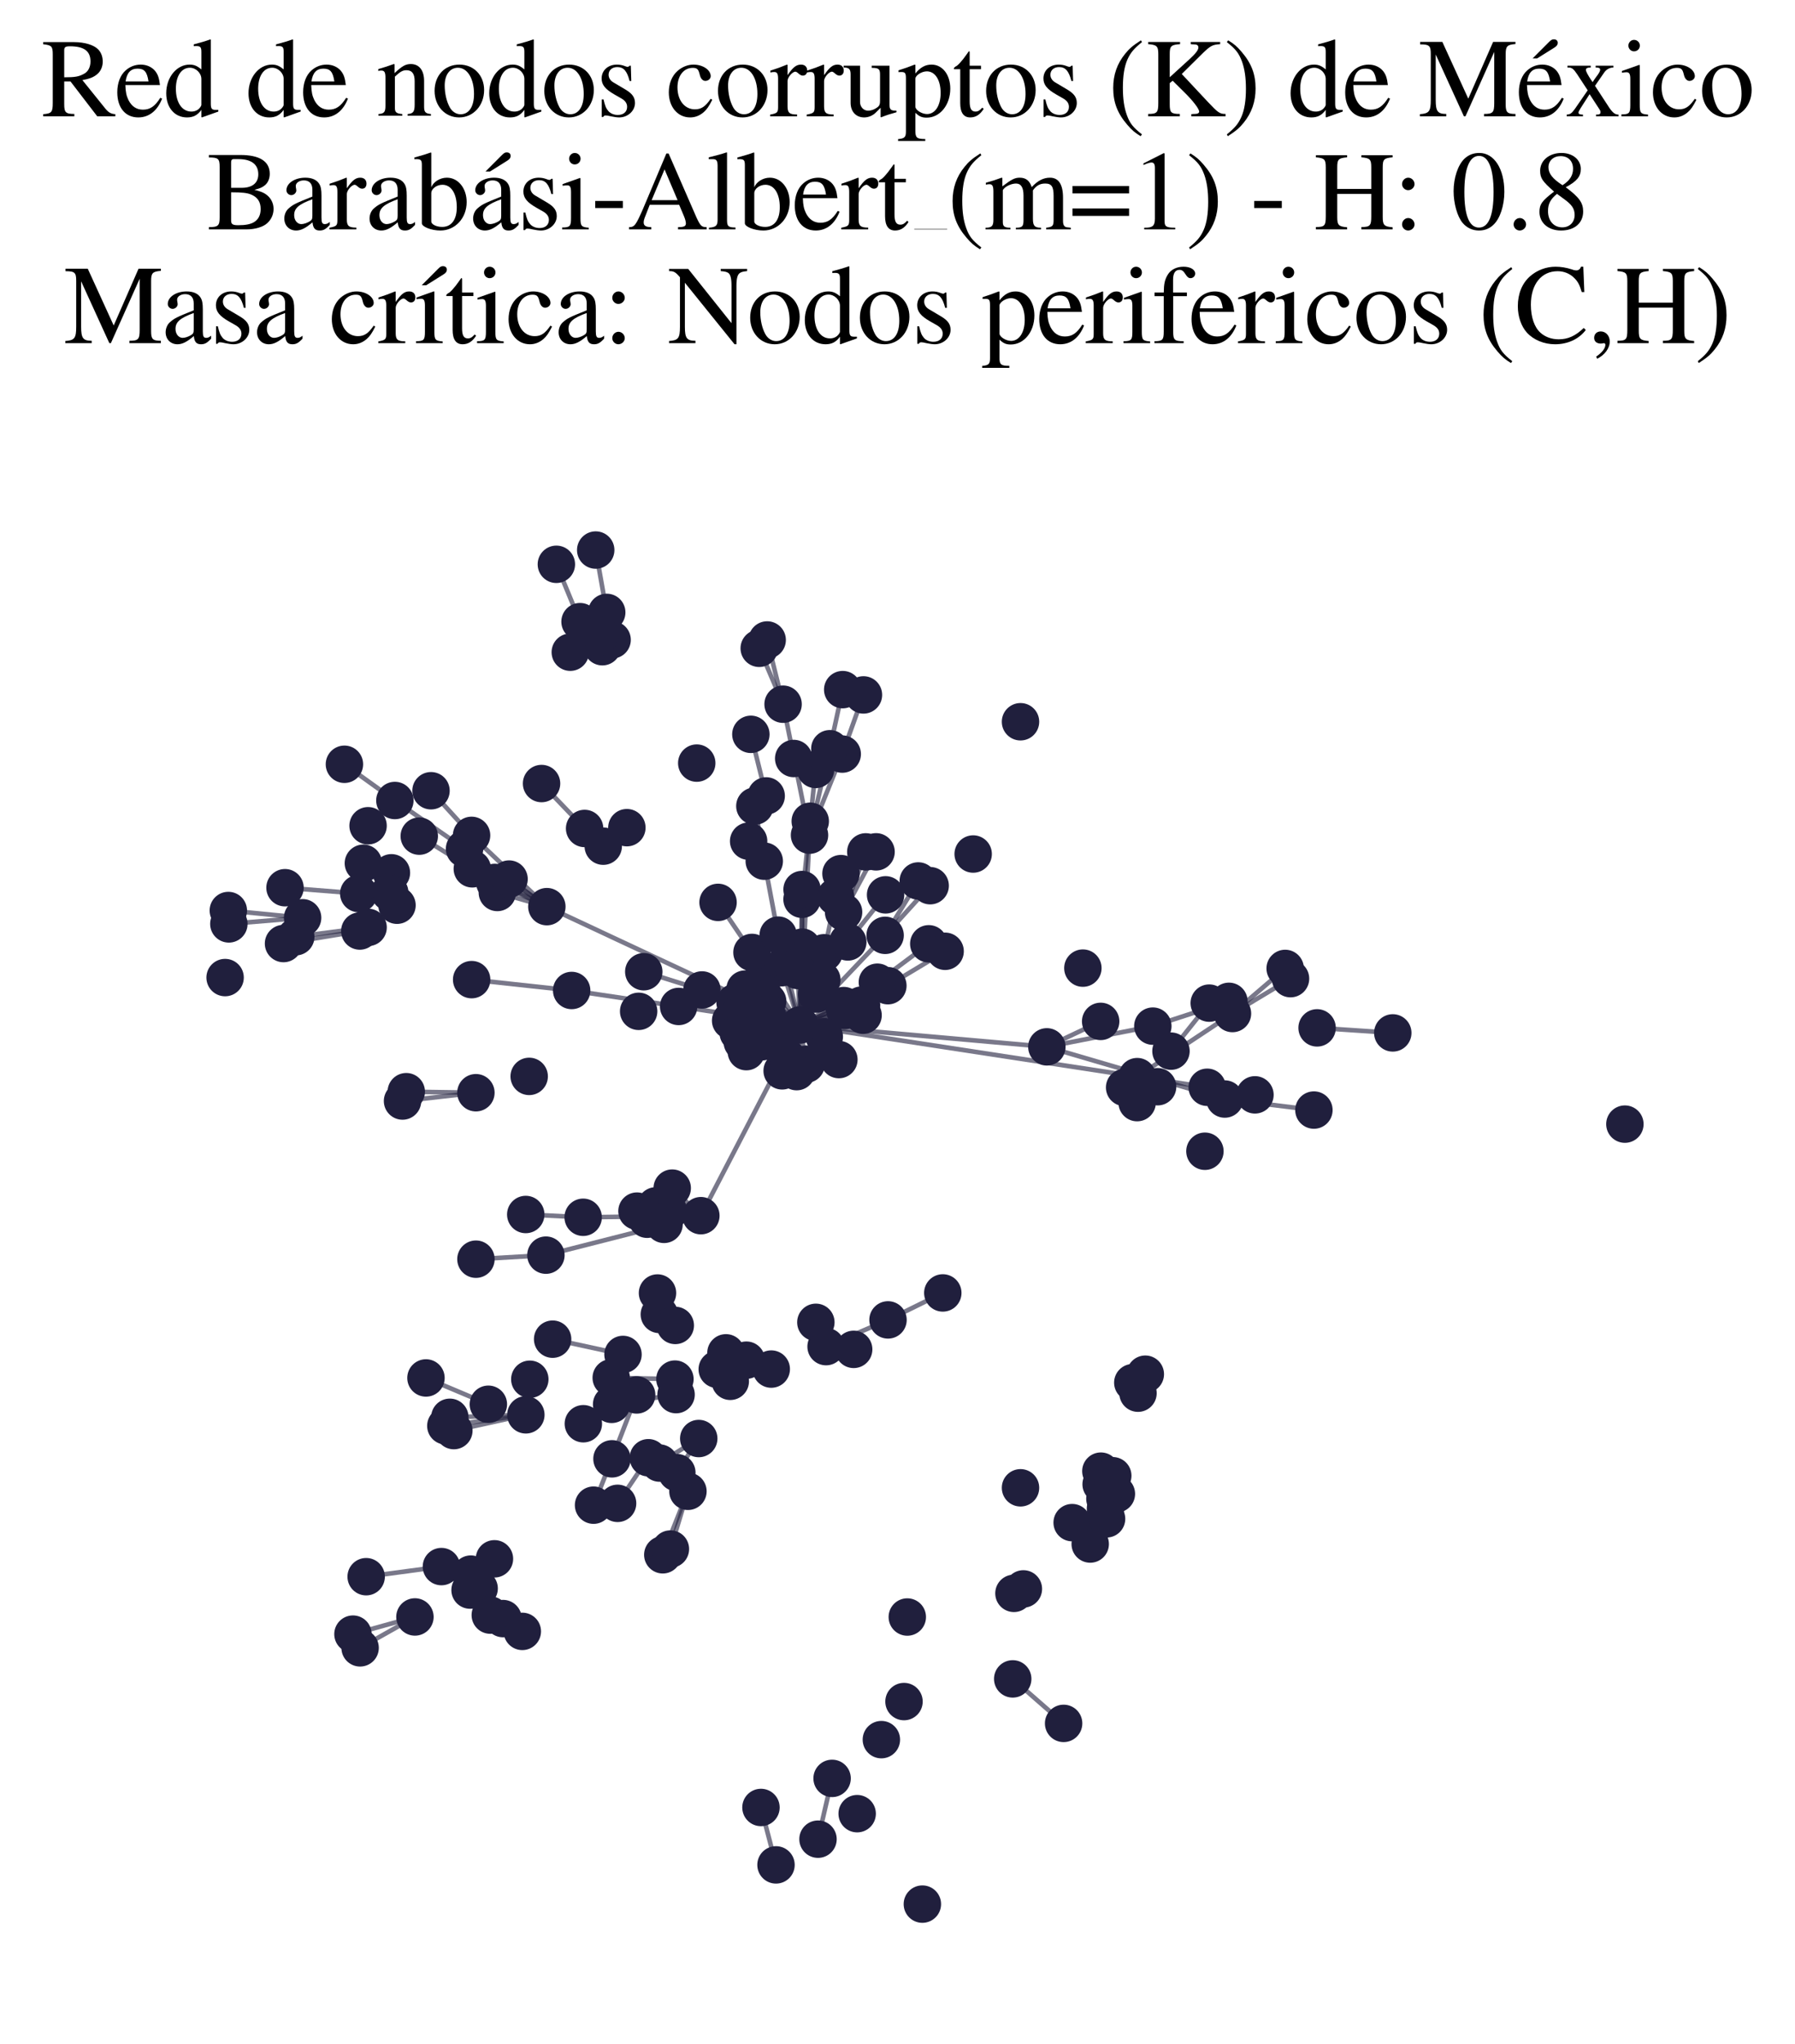 <?xml version="1.0" encoding="utf-8" standalone="no"?>
<!DOCTYPE svg PUBLIC "-//W3C//DTD SVG 1.1//EN"
  "http://www.w3.org/Graphics/SVG/1.1/DTD/svg11.dtd">
<svg xmlns:xlink="http://www.w3.org/1999/xlink" width="156.476pt" height="178.093pt" viewBox="0 0 156.476 178.093" xmlns="http://www.w3.org/2000/svg" version="1.1">
 <defs>
  <style type="text/css">*{stroke-linejoin: round; stroke-linecap: butt}</style>
 </defs>
 <g id="figure_1">
  <g id="patch_1">
   <path d="M 0 178.093 
L 156.476 178.093 
L 156.476 -0 
L 0 -0 
z
" style="fill: #ffffff"/>
  </g>
  <g id="axes_1">
   <g id="LineCollection_1">
    <path d="M 69.724 89.299 
L 99.134 93.794 
" clip-path="url(#peb95297ba4)" style="fill: none; stroke: #201f3d; stroke-opacity: 0.6; stroke-width: 0.4"/>
    <path d="M 69.724 89.299 
L 61.097 105.908 
" clip-path="url(#peb95297ba4)" style="fill: none; stroke: #201f3d; stroke-opacity: 0.6; stroke-width: 0.4"/>
    <path d="M 69.724 89.299 
L 65.436 86.984 
" clip-path="url(#peb95297ba4)" style="fill: none; stroke: #201f3d; stroke-opacity: 0.6; stroke-width: 0.4"/>
    <path d="M 69.724 89.299 
L 66.278 85.545 
" clip-path="url(#peb95297ba4)" style="fill: none; stroke: #201f3d; stroke-opacity: 0.6; stroke-width: 0.4"/>
    <path d="M 69.724 89.299 
L 65.552 82.975 
" clip-path="url(#peb95297ba4)" style="fill: none; stroke: #201f3d; stroke-opacity: 0.6; stroke-width: 0.4"/>
    <path d="M 69.724 89.299 
L 47.671 78.986 
" clip-path="url(#peb95297ba4)" style="fill: none; stroke: #201f3d; stroke-opacity: 0.6; stroke-width: 0.4"/>
    <path d="M 69.724 89.299 
L 69.915 78.345 
" clip-path="url(#peb95297ba4)" style="fill: none; stroke: #201f3d; stroke-opacity: 0.6; stroke-width: 0.4"/>
    <path d="M 69.724 89.299 
L 68.182 93.29 
" clip-path="url(#peb95297ba4)" style="fill: none; stroke: #201f3d; stroke-opacity: 0.6; stroke-width: 0.4"/>
    <path d="M 69.724 89.299 
L 75.104 87.564 
" clip-path="url(#peb95297ba4)" style="fill: none; stroke: #201f3d; stroke-opacity: 0.6; stroke-width: 0.4"/>
    <path d="M 69.724 89.299 
L 73.538 79.464 
" clip-path="url(#peb95297ba4)" style="fill: none; stroke: #201f3d; stroke-opacity: 0.6; stroke-width: 0.4"/>
    <path d="M 69.724 89.299 
L 77.399 85.872 
" clip-path="url(#peb95297ba4)" style="fill: none; stroke: #201f3d; stroke-opacity: 0.6; stroke-width: 0.4"/>
    <path d="M 69.724 89.299 
L 71.833 83.004 
" clip-path="url(#peb95297ba4)" style="fill: none; stroke: #201f3d; stroke-opacity: 0.6; stroke-width: 0.4"/>
    <path d="M 69.724 89.299 
L 69.935 82.516 
" clip-path="url(#peb95297ba4)" style="fill: none; stroke: #201f3d; stroke-opacity: 0.6; stroke-width: 0.4"/>
    <path d="M 69.724 89.299 
L 66.411 90.759 
" clip-path="url(#peb95297ba4)" style="fill: none; stroke: #201f3d; stroke-opacity: 0.6; stroke-width: 0.4"/>
    <path d="M 69.724 89.299 
L 70.568 72.757 
" clip-path="url(#peb95297ba4)" style="fill: none; stroke: #201f3d; stroke-opacity: 0.6; stroke-width: 0.4"/>
    <path d="M 69.724 89.299 
L 77.159 81.485 
" clip-path="url(#peb95297ba4)" style="fill: none; stroke: #201f3d; stroke-opacity: 0.6; stroke-width: 0.4"/>
    <path d="M 69.724 89.299 
L 73.907 82.06 
" clip-path="url(#peb95297ba4)" style="fill: none; stroke: #201f3d; stroke-opacity: 0.6; stroke-width: 0.4"/>
    <path d="M 69.724 89.299 
L 73.553 87.605 
" clip-path="url(#peb95297ba4)" style="fill: none; stroke: #201f3d; stroke-opacity: 0.6; stroke-width: 0.4"/>
    <path d="M 69.724 89.299 
L 67.773 90.975 
" clip-path="url(#peb95297ba4)" style="fill: none; stroke: #201f3d; stroke-opacity: 0.6; stroke-width: 0.4"/>
    <path d="M 69.724 89.299 
L 71.856 90.317 
" clip-path="url(#peb95297ba4)" style="fill: none; stroke: #201f3d; stroke-opacity: 0.6; stroke-width: 0.4"/>
    <path d="M 69.724 89.299 
L 91.258 91.2 
" clip-path="url(#peb95297ba4)" style="fill: none; stroke: #201f3d; stroke-opacity: 0.6; stroke-width: 0.4"/>
    <path d="M 69.724 89.299 
L 64.706 90.783 
" clip-path="url(#peb95297ba4)" style="fill: none; stroke: #201f3d; stroke-opacity: 0.6; stroke-width: 0.4"/>
    <path d="M 69.724 89.299 
L 63.692 88.917 
" clip-path="url(#peb95297ba4)" style="fill: none; stroke: #201f3d; stroke-opacity: 0.6; stroke-width: 0.4"/>
    <path d="M 69.724 89.299 
L 64.076 87.333 
" clip-path="url(#peb95297ba4)" style="fill: none; stroke: #201f3d; stroke-opacity: 0.6; stroke-width: 0.4"/>
    <path d="M 69.724 89.299 
L 70.279 92.71 
" clip-path="url(#peb95297ba4)" style="fill: none; stroke: #201f3d; stroke-opacity: 0.6; stroke-width: 0.4"/>
    <path d="M 69.724 89.299 
L 66.593 89.75 
" clip-path="url(#peb95297ba4)" style="fill: none; stroke: #201f3d; stroke-opacity: 0.6; stroke-width: 0.4"/>
    <path d="M 69.724 89.299 
L 66.439 86.437 
" clip-path="url(#peb95297ba4)" style="fill: none; stroke: #201f3d; stroke-opacity: 0.6; stroke-width: 0.4"/>
    <path d="M 69.724 89.299 
L 61.192 86.243 
" clip-path="url(#peb95297ba4)" style="fill: none; stroke: #201f3d; stroke-opacity: 0.6; stroke-width: 0.4"/>
    <path d="M 69.724 89.299 
L 65.059 91.617 
" clip-path="url(#peb95297ba4)" style="fill: none; stroke: #201f3d; stroke-opacity: 0.6; stroke-width: 0.4"/>
    <path d="M 69.724 89.299 
L 67.838 81.467 
" clip-path="url(#peb95297ba4)" style="fill: none; stroke: #201f3d; stroke-opacity: 0.6; stroke-width: 0.4"/>
    <path d="M 69.724 89.299 
L 76.483 85.569 
" clip-path="url(#peb95297ba4)" style="fill: none; stroke: #201f3d; stroke-opacity: 0.6; stroke-width: 0.4"/>
    <path d="M 69.724 89.299 
L 64.352 89.975 
" clip-path="url(#peb95297ba4)" style="fill: none; stroke: #201f3d; stroke-opacity: 0.6; stroke-width: 0.4"/>
    <path d="M 69.724 89.299 
L 66.923 88.562 
" clip-path="url(#peb95297ba4)" style="fill: none; stroke: #201f3d; stroke-opacity: 0.6; stroke-width: 0.4"/>
    <path d="M 69.724 89.299 
L 68.149 84.307 
" clip-path="url(#peb95297ba4)" style="fill: none; stroke: #201f3d; stroke-opacity: 0.6; stroke-width: 0.4"/>
    <path d="M 69.724 89.299 
L 70.643 84.929 
" clip-path="url(#peb95297ba4)" style="fill: none; stroke: #201f3d; stroke-opacity: 0.6; stroke-width: 0.4"/>
    <path d="M 69.724 89.299 
L 59.158 87.681 
" clip-path="url(#peb95297ba4)" style="fill: none; stroke: #201f3d; stroke-opacity: 0.6; stroke-width: 0.4"/>
    <path d="M 69.724 89.299 
L 69.552 84.551 
" clip-path="url(#peb95297ba4)" style="fill: none; stroke: #201f3d; stroke-opacity: 0.6; stroke-width: 0.4"/>
    <path d="M 69.724 89.299 
L 75.238 88.445 
" clip-path="url(#peb95297ba4)" style="fill: none; stroke: #201f3d; stroke-opacity: 0.6; stroke-width: 0.4"/>
    <path d="M 69.724 89.299 
L 68.596 92.131 
" clip-path="url(#peb95297ba4)" style="fill: none; stroke: #201f3d; stroke-opacity: 0.6; stroke-width: 0.4"/>
    <path d="M 69.724 89.299 
L 71.645 85.359 
" clip-path="url(#peb95297ba4)" style="fill: none; stroke: #201f3d; stroke-opacity: 0.6; stroke-width: 0.4"/>
    <path d="M 69.724 89.299 
L 64.568 88.08 
" clip-path="url(#peb95297ba4)" style="fill: none; stroke: #201f3d; stroke-opacity: 0.6; stroke-width: 0.4"/>
    <path d="M 69.724 89.299 
L 73.129 92.309 
" clip-path="url(#peb95297ba4)" style="fill: none; stroke: #201f3d; stroke-opacity: 0.6; stroke-width: 0.4"/>
    <path d="M 69.724 89.299 
L 64.948 86.168 
" clip-path="url(#peb95297ba4)" style="fill: none; stroke: #201f3d; stroke-opacity: 0.6; stroke-width: 0.4"/>
    <path d="M 69.724 89.299 
L 73.652 88.03 
" clip-path="url(#peb95297ba4)" style="fill: none; stroke: #201f3d; stroke-opacity: 0.6; stroke-width: 0.4"/>
    <path d="M 69.724 89.299 
L 66.923 87.239 
" clip-path="url(#peb95297ba4)" style="fill: none; stroke: #201f3d; stroke-opacity: 0.6; stroke-width: 0.4"/>
    <path d="M 69.724 89.299 
L 71.177 86.605 
" clip-path="url(#peb95297ba4)" style="fill: none; stroke: #201f3d; stroke-opacity: 0.6; stroke-width: 0.4"/>
    <path d="M 69.724 89.299 
L 69.447 93.359 
" clip-path="url(#peb95297ba4)" style="fill: none; stroke: #201f3d; stroke-opacity: 0.6; stroke-width: 0.4"/>
    <path d="M 99.134 93.794 
L 100.913 94.673 
" clip-path="url(#peb95297ba4)" style="fill: none; stroke: #201f3d; stroke-opacity: 0.6; stroke-width: 0.4"/>
    <path d="M 99.134 93.794 
L 105.236 94.721 
" clip-path="url(#peb95297ba4)" style="fill: none; stroke: #201f3d; stroke-opacity: 0.6; stroke-width: 0.4"/>
    <path d="M 99.134 93.794 
L 107.439 88.296 
" clip-path="url(#peb95297ba4)" style="fill: none; stroke: #201f3d; stroke-opacity: 0.6; stroke-width: 0.4"/>
    <path d="M 61.097 105.908 
L 47.589 109.347 
" clip-path="url(#peb95297ba4)" style="fill: none; stroke: #201f3d; stroke-opacity: 0.6; stroke-width: 0.4"/>
    <path d="M 61.097 105.908 
L 50.836 106.047 
" clip-path="url(#peb95297ba4)" style="fill: none; stroke: #201f3d; stroke-opacity: 0.6; stroke-width: 0.4"/>
    <path d="M 61.097 105.908 
L 55.528 105.511 
" clip-path="url(#peb95297ba4)" style="fill: none; stroke: #201f3d; stroke-opacity: 0.6; stroke-width: 0.4"/>
    <path d="M 61.097 105.908 
L 58.31 105.566 
" clip-path="url(#peb95297ba4)" style="fill: none; stroke: #201f3d; stroke-opacity: 0.6; stroke-width: 0.4"/>
    <path d="M 61.097 105.908 
L 56.413 106.219 
" clip-path="url(#peb95297ba4)" style="fill: none; stroke: #201f3d; stroke-opacity: 0.6; stroke-width: 0.4"/>
    <path d="M 61.097 105.908 
L 58.599 103.508 
" clip-path="url(#peb95297ba4)" style="fill: none; stroke: #201f3d; stroke-opacity: 0.6; stroke-width: 0.4"/>
    <path d="M 61.097 105.908 
L 57.169 105.055 
" clip-path="url(#peb95297ba4)" style="fill: none; stroke: #201f3d; stroke-opacity: 0.6; stroke-width: 0.4"/>
    <path d="M 61.097 105.908 
L 57.887 106.664 
" clip-path="url(#peb95297ba4)" style="fill: none; stroke: #201f3d; stroke-opacity: 0.6; stroke-width: 0.4"/>
    <path d="M 106.768 95.746 
L 91.258 91.2 
" clip-path="url(#peb95297ba4)" style="fill: none; stroke: #201f3d; stroke-opacity: 0.6; stroke-width: 0.4"/>
    <path d="M 106.768 95.746 
L 114.538 96.707 
" clip-path="url(#peb95297ba4)" style="fill: none; stroke: #201f3d; stroke-opacity: 0.6; stroke-width: 0.4"/>
    <path d="M 100.913 94.673 
L 99.127 96.058 
" clip-path="url(#peb95297ba4)" style="fill: none; stroke: #201f3d; stroke-opacity: 0.6; stroke-width: 0.4"/>
    <path d="M 100.913 94.673 
L 98.037 94.738 
" clip-path="url(#peb95297ba4)" style="fill: none; stroke: #201f3d; stroke-opacity: 0.6; stroke-width: 0.4"/>
    <path d="M 53.317 122.345 
L 58.936 121.496 
" clip-path="url(#peb95297ba4)" style="fill: none; stroke: #201f3d; stroke-opacity: 0.6; stroke-width: 0.4"/>
    <path d="M 59.97 129.92 
L 57.778 135.45 
" clip-path="url(#peb95297ba4)" style="fill: none; stroke: #201f3d; stroke-opacity: 0.6; stroke-width: 0.4"/>
    <path d="M 59.97 129.92 
L 58.441 134.95 
" clip-path="url(#peb95297ba4)" style="fill: none; stroke: #201f3d; stroke-opacity: 0.6; stroke-width: 0.4"/>
    <path d="M 65.552 82.975 
L 62.595 78.614 
" clip-path="url(#peb95297ba4)" style="fill: none; stroke: #201f3d; stroke-opacity: 0.6; stroke-width: 0.4"/>
    <path d="M 47.671 78.986 
L 40.496 73.944 
" clip-path="url(#peb95297ba4)" style="fill: none; stroke: #201f3d; stroke-opacity: 0.6; stroke-width: 0.4"/>
    <path d="M 47.671 78.986 
L 41.109 72.776 
" clip-path="url(#peb95297ba4)" style="fill: none; stroke: #201f3d; stroke-opacity: 0.6; stroke-width: 0.4"/>
    <path d="M 47.671 78.986 
L 41.172 75.69 
" clip-path="url(#peb95297ba4)" style="fill: none; stroke: #201f3d; stroke-opacity: 0.6; stroke-width: 0.4"/>
    <path d="M 47.671 78.986 
L 44.376 76.584 
" clip-path="url(#peb95297ba4)" style="fill: none; stroke: #201f3d; stroke-opacity: 0.6; stroke-width: 0.4"/>
    <path d="M 47.671 78.986 
L 43.354 77.751 
" clip-path="url(#peb95297ba4)" style="fill: none; stroke: #201f3d; stroke-opacity: 0.6; stroke-width: 0.4"/>
    <path d="M 47.671 78.986 
L 43.13 76.877 
" clip-path="url(#peb95297ba4)" style="fill: none; stroke: #201f3d; stroke-opacity: 0.6; stroke-width: 0.4"/>
    <path d="M 69.915 78.345 
L 70.632 71.546 
" clip-path="url(#peb95297ba4)" style="fill: none; stroke: #201f3d; stroke-opacity: 0.6; stroke-width: 0.4"/>
    <path d="M 38.48 136.478 
L 31.92 137.359 
" clip-path="url(#peb95297ba4)" style="fill: none; stroke: #201f3d; stroke-opacity: 0.6; stroke-width: 0.4"/>
    <path d="M 88.282 146.262 
L 92.719 150.139 
" clip-path="url(#peb95297ba4)" style="fill: none; stroke: #201f3d; stroke-opacity: 0.6; stroke-width: 0.4"/>
    <path d="M 66.623 75.025 
L 67.838 81.467 
" clip-path="url(#peb95297ba4)" style="fill: none; stroke: #201f3d; stroke-opacity: 0.6; stroke-width: 0.4"/>
    <path d="M 66.623 75.025 
L 65.803 70.226 
" clip-path="url(#peb95297ba4)" style="fill: none; stroke: #201f3d; stroke-opacity: 0.6; stroke-width: 0.4"/>
    <path d="M 52.891 53.351 
L 51.93 47.92 
" clip-path="url(#peb95297ba4)" style="fill: none; stroke: #201f3d; stroke-opacity: 0.6; stroke-width: 0.4"/>
    <path d="M 47.589 109.347 
L 41.489 109.698 
" clip-path="url(#peb95297ba4)" style="fill: none; stroke: #201f3d; stroke-opacity: 0.6; stroke-width: 0.4"/>
    <path d="M 24.845 77.336 
L 31.273 77.844 
" clip-path="url(#peb95297ba4)" style="fill: none; stroke: #201f3d; stroke-opacity: 0.6; stroke-width: 0.4"/>
    <path d="M 66.791 69.34 
L 65.456 63.974 
" clip-path="url(#peb95297ba4)" style="fill: none; stroke: #201f3d; stroke-opacity: 0.6; stroke-width: 0.4"/>
    <path d="M 45.841 123.257 
L 39.564 124.63 
" clip-path="url(#peb95297ba4)" style="fill: none; stroke: #201f3d; stroke-opacity: 0.6; stroke-width: 0.4"/>
    <path d="M 45.841 123.257 
L 38.865 124.22 
" clip-path="url(#peb95297ba4)" style="fill: none; stroke: #201f3d; stroke-opacity: 0.6; stroke-width: 0.4"/>
    <path d="M 45.841 123.257 
L 39.214 123.473 
" clip-path="url(#peb95297ba4)" style="fill: none; stroke: #201f3d; stroke-opacity: 0.6; stroke-width: 0.4"/>
    <path d="M 42.572 122.337 
L 37.133 120.045 
" clip-path="url(#peb95297ba4)" style="fill: none; stroke: #201f3d; stroke-opacity: 0.6; stroke-width: 0.4"/>
    <path d="M 114.815 89.547 
L 121.413 89.985 
" clip-path="url(#peb95297ba4)" style="fill: none; stroke: #201f3d; stroke-opacity: 0.6; stroke-width: 0.4"/>
    <path d="M 100.496 89.395 
L 91.258 91.2 
" clip-path="url(#peb95297ba4)" style="fill: none; stroke: #201f3d; stroke-opacity: 0.6; stroke-width: 0.4"/>
    <path d="M 100.496 89.395 
L 107.13 87.235 
" clip-path="url(#peb95297ba4)" style="fill: none; stroke: #201f3d; stroke-opacity: 0.6; stroke-width: 0.4"/>
    <path d="M 81.086 77.16 
L 77.159 81.485 
" clip-path="url(#peb95297ba4)" style="fill: none; stroke: #201f3d; stroke-opacity: 0.6; stroke-width: 0.4"/>
    <path d="M 36.171 140.866 
L 30.769 142.363 
" clip-path="url(#peb95297ba4)" style="fill: none; stroke: #201f3d; stroke-opacity: 0.6; stroke-width: 0.4"/>
    <path d="M 36.171 140.866 
L 31.392 143.557 
" clip-path="url(#peb95297ba4)" style="fill: none; stroke: #201f3d; stroke-opacity: 0.6; stroke-width: 0.4"/>
    <path d="M 60.912 125.322 
L 59.002 128.295 
" clip-path="url(#peb95297ba4)" style="fill: none; stroke: #201f3d; stroke-opacity: 0.6; stroke-width: 0.4"/>
    <path d="M 60.912 125.322 
L 57.494 127.46 
" clip-path="url(#peb95297ba4)" style="fill: none; stroke: #201f3d; stroke-opacity: 0.6; stroke-width: 0.4"/>
    <path d="M 73.538 79.464 
L 75.473 74.216 
" clip-path="url(#peb95297ba4)" style="fill: none; stroke: #201f3d; stroke-opacity: 0.6; stroke-width: 0.4"/>
    <path d="M 73.538 79.464 
L 76.369 74.212 
" clip-path="url(#peb95297ba4)" style="fill: none; stroke: #201f3d; stroke-opacity: 0.6; stroke-width: 0.4"/>
    <path d="M 41.486 95.196 
L 35.09 95.919 
" clip-path="url(#peb95297ba4)" style="fill: none; stroke: #201f3d; stroke-opacity: 0.6; stroke-width: 0.4"/>
    <path d="M 41.486 95.196 
L 35.416 95.107 
" clip-path="url(#peb95297ba4)" style="fill: none; stroke: #201f3d; stroke-opacity: 0.6; stroke-width: 0.4"/>
    <path d="M 55.5 121.524 
L 50.852 124.033 
" clip-path="url(#peb95297ba4)" style="fill: none; stroke: #201f3d; stroke-opacity: 0.6; stroke-width: 0.4"/>
    <path d="M 55.5 121.524 
L 53.348 127.091 
" clip-path="url(#peb95297ba4)" style="fill: none; stroke: #201f3d; stroke-opacity: 0.6; stroke-width: 0.4"/>
    <path d="M 66.336 157.464 
L 67.647 162.466 
" clip-path="url(#peb95297ba4)" style="fill: none; stroke: #201f3d; stroke-opacity: 0.6; stroke-width: 0.4"/>
    <path d="M 70.632 71.546 
L 71.096 67.034 
" clip-path="url(#peb95297ba4)" style="fill: none; stroke: #201f3d; stroke-opacity: 0.6; stroke-width: 0.4"/>
    <path d="M 80.048 76.748 
L 77.159 81.485 
" clip-path="url(#peb95297ba4)" style="fill: none; stroke: #201f3d; stroke-opacity: 0.6; stroke-width: 0.4"/>
    <path d="M 77.399 85.872 
L 82.389 82.875 
" clip-path="url(#peb95297ba4)" style="fill: none; stroke: #201f3d; stroke-opacity: 0.6; stroke-width: 0.4"/>
    <path d="M 71.833 83.004 
L 72.838 78.12 
" clip-path="url(#peb95297ba4)" style="fill: none; stroke: #201f3d; stroke-opacity: 0.6; stroke-width: 0.4"/>
    <path d="M 69.935 82.516 
L 69.918 77.494 
" clip-path="url(#peb95297ba4)" style="fill: none; stroke: #201f3d; stroke-opacity: 0.6; stroke-width: 0.4"/>
    <path d="M 80.964 82.223 
L 76.483 85.569 
" clip-path="url(#peb95297ba4)" style="fill: none; stroke: #201f3d; stroke-opacity: 0.6; stroke-width: 0.4"/>
    <path d="M 77.411 114.988 
L 72.012 117.315 
" clip-path="url(#peb95297ba4)" style="fill: none; stroke: #201f3d; stroke-opacity: 0.6; stroke-width: 0.4"/>
    <path d="M 77.411 114.988 
L 82.187 112.638 
" clip-path="url(#peb95297ba4)" style="fill: none; stroke: #201f3d; stroke-opacity: 0.6; stroke-width: 0.4"/>
    <path d="M 40.496 73.944 
L 34.422 69.738 
" clip-path="url(#peb95297ba4)" style="fill: none; stroke: #201f3d; stroke-opacity: 0.6; stroke-width: 0.4"/>
    <path d="M 53.348 127.091 
L 51.742 131.127 
" clip-path="url(#peb95297ba4)" style="fill: none; stroke: #201f3d; stroke-opacity: 0.6; stroke-width: 0.4"/>
    <path d="M 50.962 72.175 
L 47.209 68.26 
" clip-path="url(#peb95297ba4)" style="fill: none; stroke: #201f3d; stroke-opacity: 0.6; stroke-width: 0.4"/>
    <path d="M 26.38 79.955 
L 19.95 80.488 
" clip-path="url(#peb95297ba4)" style="fill: none; stroke: #201f3d; stroke-opacity: 0.6; stroke-width: 0.4"/>
    <path d="M 26.38 79.955 
L 19.904 79.323 
" clip-path="url(#peb95297ba4)" style="fill: none; stroke: #201f3d; stroke-opacity: 0.6; stroke-width: 0.4"/>
    <path d="M 105.236 94.721 
L 109.399 95.382 
" clip-path="url(#peb95297ba4)" style="fill: none; stroke: #201f3d; stroke-opacity: 0.6; stroke-width: 0.4"/>
    <path d="M 105.412 87.39 
L 102.078 91.574 
" clip-path="url(#peb95297ba4)" style="fill: none; stroke: #201f3d; stroke-opacity: 0.6; stroke-width: 0.4"/>
    <path d="M 70.568 72.757 
L 68.264 61.349 
" clip-path="url(#peb95297ba4)" style="fill: none; stroke: #201f3d; stroke-opacity: 0.6; stroke-width: 0.4"/>
    <path d="M 70.568 72.757 
L 73.421 65.694 
" clip-path="url(#peb95297ba4)" style="fill: none; stroke: #201f3d; stroke-opacity: 0.6; stroke-width: 0.4"/>
    <path d="M 70.568 72.757 
L 72.339 65.229 
" clip-path="url(#peb95297ba4)" style="fill: none; stroke: #201f3d; stroke-opacity: 0.6; stroke-width: 0.4"/>
    <path d="M 50.564 54.159 
L 48.5 49.162 
" clip-path="url(#peb95297ba4)" style="fill: none; stroke: #201f3d; stroke-opacity: 0.6; stroke-width: 0.4"/>
    <path d="M 53.837 130.969 
L 56.519 126.997 
" clip-path="url(#peb95297ba4)" style="fill: none; stroke: #201f3d; stroke-opacity: 0.6; stroke-width: 0.4"/>
    <path d="M 59.158 87.681 
L 49.834 86.289 
" clip-path="url(#peb95297ba4)" style="fill: none; stroke: #201f3d; stroke-opacity: 0.6; stroke-width: 0.4"/>
    <path d="M 32.089 80.792 
L 25.782 81.605 
" clip-path="url(#peb95297ba4)" style="fill: none; stroke: #201f3d; stroke-opacity: 0.6; stroke-width: 0.4"/>
    <path d="M 75.27 60.54 
L 73.421 65.694 
" clip-path="url(#peb95297ba4)" style="fill: none; stroke: #201f3d; stroke-opacity: 0.6; stroke-width: 0.4"/>
    <path d="M 72.537 154.929 
L 71.308 160.226 
" clip-path="url(#peb95297ba4)" style="fill: none; stroke: #201f3d; stroke-opacity: 0.6; stroke-width: 0.4"/>
    <path d="M 73.907 82.06 
L 77.199 77.958 
" clip-path="url(#peb95297ba4)" style="fill: none; stroke: #201f3d; stroke-opacity: 0.6; stroke-width: 0.4"/>
    <path d="M 72.339 65.229 
L 73.462 60.079 
" clip-path="url(#peb95297ba4)" style="fill: none; stroke: #201f3d; stroke-opacity: 0.6; stroke-width: 0.4"/>
    <path d="M 72.012 117.315 
L 74.418 117.555 
" clip-path="url(#peb95297ba4)" style="fill: none; stroke: #201f3d; stroke-opacity: 0.6; stroke-width: 0.4"/>
    <path d="M 72.012 117.315 
L 71.121 115.199 
" clip-path="url(#peb95297ba4)" style="fill: none; stroke: #201f3d; stroke-opacity: 0.6; stroke-width: 0.4"/>
    <path d="M 66.878 55.754 
L 68.264 61.349 
" clip-path="url(#peb95297ba4)" style="fill: none; stroke: #201f3d; stroke-opacity: 0.6; stroke-width: 0.4"/>
    <path d="M 34.422 69.738 
L 30.025 66.582 
" clip-path="url(#peb95297ba4)" style="fill: none; stroke: #201f3d; stroke-opacity: 0.6; stroke-width: 0.4"/>
    <path d="M 49.834 86.289 
L 41.115 85.344 
" clip-path="url(#peb95297ba4)" style="fill: none; stroke: #201f3d; stroke-opacity: 0.6; stroke-width: 0.4"/>
    <path d="M 68.264 61.349 
L 66.184 56.479 
" clip-path="url(#peb95297ba4)" style="fill: none; stroke: #201f3d; stroke-opacity: 0.6; stroke-width: 0.4"/>
    <path d="M 50.836 106.047 
L 45.831 105.805 
" clip-path="url(#peb95297ba4)" style="fill: none; stroke: #201f3d; stroke-opacity: 0.6; stroke-width: 0.4"/>
    <path d="M 53.282 120.033 
L 58.836 120.146 
" clip-path="url(#peb95297ba4)" style="fill: none; stroke: #201f3d; stroke-opacity: 0.6; stroke-width: 0.4"/>
    <path d="M 91.258 91.2 
L 95.948 88.982 
" clip-path="url(#peb95297ba4)" style="fill: none; stroke: #201f3d; stroke-opacity: 0.6; stroke-width: 0.4"/>
    <path d="M 41.109 72.776 
L 37.572 68.888 
" clip-path="url(#peb95297ba4)" style="fill: none; stroke: #201f3d; stroke-opacity: 0.6; stroke-width: 0.4"/>
    <path d="M 48.175 116.666 
L 54.309 117.998 
" clip-path="url(#peb95297ba4)" style="fill: none; stroke: #201f3d; stroke-opacity: 0.6; stroke-width: 0.4"/>
    <path d="M 112.032 84.369 
L 107.439 88.296 
" clip-path="url(#peb95297ba4)" style="fill: none; stroke: #201f3d; stroke-opacity: 0.6; stroke-width: 0.4"/>
    <path d="M 31.365 81.108 
L 24.715 82.2 
" clip-path="url(#peb95297ba4)" style="fill: none; stroke: #201f3d; stroke-opacity: 0.6; stroke-width: 0.4"/>
    <path d="M 36.548 72.843 
L 41.172 75.69 
" clip-path="url(#peb95297ba4)" style="fill: none; stroke: #201f3d; stroke-opacity: 0.6; stroke-width: 0.4"/>
    <path d="M 61.192 86.243 
L 56.12 84.655 
" clip-path="url(#peb95297ba4)" style="fill: none; stroke: #201f3d; stroke-opacity: 0.6; stroke-width: 0.4"/>
    <path d="M 112.499 85.258 
L 107.439 88.296 
" clip-path="url(#peb95297ba4)" style="fill: none; stroke: #201f3d; stroke-opacity: 0.6; stroke-width: 0.4"/>
   </g>
   <g id="PathCollection_1">
    <defs>
     <path id="mc78cfc657c" d="M 0 1.581 
C 0.419 1.581 0.822 1.415 1.118 1.118 
C 1.415 0.822 1.581 0.419 1.581 0 
C 1.581 -0.419 1.415 -0.822 1.118 -1.118 
C 0.822 -1.415 0.419 -1.581 0 -1.581 
C -0.419 -1.581 -0.822 -1.415 -1.118 -1.118 
C -1.415 -0.822 -1.581 -0.419 -1.581 0 
C -1.581 0.419 -1.415 0.822 -1.118 1.118 
C -0.822 1.415 -0.419 1.581 0 1.581 
z
" style="stroke: #201f3d; stroke-width: 0.1"/>
    </defs>
    <g clip-path="url(#peb95297ba4)">
     <use xlink:href="#mc78cfc657c" x="71.177" y="86.605" style="fill: #201f3d; stroke: #201f3d; stroke-width: 0.1"/>
     <use xlink:href="#mc78cfc657c" x="37.572" y="68.888" style="fill: #201f3d; stroke: #201f3d; stroke-width: 0.1"/>
     <use xlink:href="#mc78cfc657c" x="66.336" y="157.464" style="fill: #201f3d; stroke: #201f3d; stroke-width: 0.1"/>
     <use xlink:href="#mc78cfc657c" x="75.473" y="74.216" style="fill: #201f3d; stroke: #201f3d; stroke-width: 0.1"/>
     <use xlink:href="#mc78cfc657c" x="38.48" y="136.478" style="fill: #201f3d; stroke: #201f3d; stroke-width: 0.1"/>
     <use xlink:href="#mc78cfc657c" x="97.319" y="130.144" style="fill: #201f3d; stroke: #201f3d; stroke-width: 0.1"/>
     <use xlink:href="#mc78cfc657c" x="57.778" y="135.45" style="fill: #201f3d; stroke: #201f3d; stroke-width: 0.1"/>
     <use xlink:href="#mc78cfc657c" x="73.553" y="87.605" style="fill: #201f3d; stroke: #201f3d; stroke-width: 0.1"/>
     <use xlink:href="#mc78cfc657c" x="66.923" y="87.239" style="fill: #201f3d; stroke: #201f3d; stroke-width: 0.1"/>
     <use xlink:href="#mc78cfc657c" x="43.849" y="141.007" style="fill: #201f3d; stroke: #201f3d; stroke-width: 0.1"/>
     <use xlink:href="#mc78cfc657c" x="66.184" y="56.479" style="fill: #201f3d; stroke: #201f3d; stroke-width: 0.1"/>
     <use xlink:href="#mc78cfc657c" x="65.059" y="91.617" style="fill: #201f3d; stroke: #201f3d; stroke-width: 0.1"/>
     <use xlink:href="#mc78cfc657c" x="40.978" y="138.524" style="fill: #201f3d; stroke: #201f3d; stroke-width: 0.1"/>
     <use xlink:href="#mc78cfc657c" x="68.149" y="84.307" style="fill: #201f3d; stroke: #201f3d; stroke-width: 0.1"/>
     <use xlink:href="#mc78cfc657c" x="53.348" y="127.091" style="fill: #201f3d; stroke: #201f3d; stroke-width: 0.1"/>
     <use xlink:href="#mc78cfc657c" x="63.852" y="118.827" style="fill: #201f3d; stroke: #201f3d; stroke-width: 0.1"/>
     <use xlink:href="#mc78cfc657c" x="65.261" y="73.282" style="fill: #201f3d; stroke: #201f3d; stroke-width: 0.1"/>
     <use xlink:href="#mc78cfc657c" x="95.967" y="128.164" style="fill: #201f3d; stroke: #201f3d; stroke-width: 0.1"/>
     <use xlink:href="#mc78cfc657c" x="63.661" y="120.337" style="fill: #201f3d; stroke: #201f3d; stroke-width: 0.1"/>
     <use xlink:href="#mc78cfc657c" x="93.463" y="132.649" style="fill: #201f3d; stroke: #201f3d; stroke-width: 0.1"/>
     <use xlink:href="#mc78cfc657c" x="58.31" y="105.566" style="fill: #201f3d; stroke: #201f3d; stroke-width: 0.1"/>
     <use xlink:href="#mc78cfc657c" x="98.037" y="94.738" style="fill: #201f3d; stroke: #201f3d; stroke-width: 0.1"/>
     <use xlink:href="#mc78cfc657c" x="30.769" y="142.363" style="fill: #201f3d; stroke: #201f3d; stroke-width: 0.1"/>
     <use xlink:href="#mc78cfc657c" x="94.398" y="84.341" style="fill: #201f3d; stroke: #201f3d; stroke-width: 0.1"/>
     <use xlink:href="#mc78cfc657c" x="53.317" y="122.345" style="fill: #201f3d; stroke: #201f3d; stroke-width: 0.1"/>
     <use xlink:href="#mc78cfc657c" x="65.803" y="70.226" style="fill: #201f3d; stroke: #201f3d; stroke-width: 0.1"/>
     <use xlink:href="#mc78cfc657c" x="47.589" y="109.347" style="fill: #201f3d; stroke: #201f3d; stroke-width: 0.1"/>
     <use xlink:href="#mc78cfc657c" x="107.439" y="88.296" style="fill: #201f3d; stroke: #201f3d; stroke-width: 0.1"/>
     <use xlink:href="#mc78cfc657c" x="35.09" y="95.919" style="fill: #201f3d; stroke: #201f3d; stroke-width: 0.1"/>
     <use xlink:href="#mc78cfc657c" x="72.537" y="154.929" style="fill: #201f3d; stroke: #201f3d; stroke-width: 0.1"/>
     <use xlink:href="#mc78cfc657c" x="55.528" y="105.511" style="fill: #201f3d; stroke: #201f3d; stroke-width: 0.1"/>
     <use xlink:href="#mc78cfc657c" x="35.416" y="95.107" style="fill: #201f3d; stroke: #201f3d; stroke-width: 0.1"/>
     <use xlink:href="#mc78cfc657c" x="78.805" y="148.238" style="fill: #201f3d; stroke: #201f3d; stroke-width: 0.1"/>
     <use xlink:href="#mc78cfc657c" x="26.38" y="79.955" style="fill: #201f3d; stroke: #201f3d; stroke-width: 0.1"/>
     <use xlink:href="#mc78cfc657c" x="24.845" y="77.336" style="fill: #201f3d; stroke: #201f3d; stroke-width: 0.1"/>
     <use xlink:href="#mc78cfc657c" x="31.365" y="81.108" style="fill: #201f3d; stroke: #201f3d; stroke-width: 0.1"/>
     <use xlink:href="#mc78cfc657c" x="25.782" y="81.605" style="fill: #201f3d; stroke: #201f3d; stroke-width: 0.1"/>
     <use xlink:href="#mc78cfc657c" x="19.623" y="85.165" style="fill: #201f3d; stroke: #201f3d; stroke-width: 0.1"/>
     <use xlink:href="#mc78cfc657c" x="62.595" y="78.614" style="fill: #201f3d; stroke: #201f3d; stroke-width: 0.1"/>
     <use xlink:href="#mc78cfc657c" x="105.236" y="94.721" style="fill: #201f3d; stroke: #201f3d; stroke-width: 0.1"/>
     <use xlink:href="#mc78cfc657c" x="80.048" y="76.748" style="fill: #201f3d; stroke: #201f3d; stroke-width: 0.1"/>
     <use xlink:href="#mc78cfc657c" x="73.462" y="60.079" style="fill: #201f3d; stroke: #201f3d; stroke-width: 0.1"/>
     <use xlink:href="#mc78cfc657c" x="59.158" y="87.681" style="fill: #201f3d; stroke: #201f3d; stroke-width: 0.1"/>
     <use xlink:href="#mc78cfc657c" x="51.742" y="131.127" style="fill: #201f3d; stroke: #201f3d; stroke-width: 0.1"/>
     <use xlink:href="#mc78cfc657c" x="56.12" y="84.655" style="fill: #201f3d; stroke: #201f3d; stroke-width: 0.1"/>
     <use xlink:href="#mc78cfc657c" x="34.122" y="76.037" style="fill: #201f3d; stroke: #201f3d; stroke-width: 0.1"/>
     <use xlink:href="#mc78cfc657c" x="66.593" y="89.75" style="fill: #201f3d; stroke: #201f3d; stroke-width: 0.1"/>
     <use xlink:href="#mc78cfc657c" x="70.279" y="92.71" style="fill: #201f3d; stroke: #201f3d; stroke-width: 0.1"/>
     <use xlink:href="#mc78cfc657c" x="61.192" y="86.243" style="fill: #201f3d; stroke: #201f3d; stroke-width: 0.1"/>
     <use xlink:href="#mc78cfc657c" x="46.185" y="120.159" style="fill: #201f3d; stroke: #201f3d; stroke-width: 0.1"/>
     <use xlink:href="#mc78cfc657c" x="105.412" y="87.39" style="fill: #201f3d; stroke: #201f3d; stroke-width: 0.1"/>
     <use xlink:href="#mc78cfc657c" x="69.447" y="93.359" style="fill: #201f3d; stroke: #201f3d; stroke-width: 0.1"/>
     <use xlink:href="#mc78cfc657c" x="37.133" y="120.045" style="fill: #201f3d; stroke: #201f3d; stroke-width: 0.1"/>
     <use xlink:href="#mc78cfc657c" x="99.127" y="96.058" style="fill: #201f3d; stroke: #201f3d; stroke-width: 0.1"/>
     <use xlink:href="#mc78cfc657c" x="69.915" y="78.345" style="fill: #201f3d; stroke: #201f3d; stroke-width: 0.1"/>
     <use xlink:href="#mc78cfc657c" x="41.489" y="109.698" style="fill: #201f3d; stroke: #201f3d; stroke-width: 0.1"/>
     <use xlink:href="#mc78cfc657c" x="67.233" y="119.272" style="fill: #201f3d; stroke: #201f3d; stroke-width: 0.1"/>
     <use xlink:href="#mc78cfc657c" x="52.51" y="56.341" style="fill: #201f3d; stroke: #201f3d; stroke-width: 0.1"/>
     <use xlink:href="#mc78cfc657c" x="95.037" y="134.513" style="fill: #201f3d; stroke: #201f3d; stroke-width: 0.1"/>
     <use xlink:href="#mc78cfc657c" x="121.413" y="89.985" style="fill: #201f3d; stroke: #201f3d; stroke-width: 0.1"/>
     <use xlink:href="#mc78cfc657c" x="89.212" y="138.423" style="fill: #201f3d; stroke: #201f3d; stroke-width: 0.1"/>
     <use xlink:href="#mc78cfc657c" x="41.109" y="72.776" style="fill: #201f3d; stroke: #201f3d; stroke-width: 0.1"/>
     <use xlink:href="#mc78cfc657c" x="41.172" y="75.69" style="fill: #201f3d; stroke: #201f3d; stroke-width: 0.1"/>
     <use xlink:href="#mc78cfc657c" x="58.936" y="121.496" style="fill: #201f3d; stroke: #201f3d; stroke-width: 0.1"/>
     <use xlink:href="#mc78cfc657c" x="43.354" y="77.751" style="fill: #201f3d; stroke: #201f3d; stroke-width: 0.1"/>
     <use xlink:href="#mc78cfc657c" x="99.134" y="93.794" style="fill: #201f3d; stroke: #201f3d; stroke-width: 0.1"/>
     <use xlink:href="#mc78cfc657c" x="69.918" y="77.494" style="fill: #201f3d; stroke: #201f3d; stroke-width: 0.1"/>
     <use xlink:href="#mc78cfc657c" x="71.833" y="83.004" style="fill: #201f3d; stroke: #201f3d; stroke-width: 0.1"/>
     <use xlink:href="#mc78cfc657c" x="45.532" y="142.123" style="fill: #201f3d; stroke: #201f3d; stroke-width: 0.1"/>
     <use xlink:href="#mc78cfc657c" x="68.264" y="61.349" style="fill: #201f3d; stroke: #201f3d; stroke-width: 0.1"/>
     <use xlink:href="#mc78cfc657c" x="42.572" y="122.337" style="fill: #201f3d; stroke: #201f3d; stroke-width: 0.1"/>
     <use xlink:href="#mc78cfc657c" x="48.5" y="49.162" style="fill: #201f3d; stroke: #201f3d; stroke-width: 0.1"/>
     <use xlink:href="#mc78cfc657c" x="46.131" y="93.773" style="fill: #201f3d; stroke: #201f3d; stroke-width: 0.1"/>
     <use xlink:href="#mc78cfc657c" x="62.524" y="119.293" style="fill: #201f3d; stroke: #201f3d; stroke-width: 0.1"/>
     <use xlink:href="#mc78cfc657c" x="67.647" y="162.466" style="fill: #201f3d; stroke: #201f3d; stroke-width: 0.1"/>
     <use xlink:href="#mc78cfc657c" x="32.089" y="80.792" style="fill: #201f3d; stroke: #201f3d; stroke-width: 0.1"/>
     <use xlink:href="#mc78cfc657c" x="31.677" y="75.204" style="fill: #201f3d; stroke: #201f3d; stroke-width: 0.1"/>
     <use xlink:href="#mc78cfc657c" x="55.673" y="88.106" style="fill: #201f3d; stroke: #201f3d; stroke-width: 0.1"/>
     <use xlink:href="#mc78cfc657c" x="49.714" y="56.819" style="fill: #201f3d; stroke: #201f3d; stroke-width: 0.1"/>
     <use xlink:href="#mc78cfc657c" x="91.258" y="91.2" style="fill: #201f3d; stroke: #201f3d; stroke-width: 0.1"/>
     <use xlink:href="#mc78cfc657c" x="73.421" y="65.694" style="fill: #201f3d; stroke: #201f3d; stroke-width: 0.1"/>
     <use xlink:href="#mc78cfc657c" x="72.339" y="65.229" style="fill: #201f3d; stroke: #201f3d; stroke-width: 0.1"/>
     <use xlink:href="#mc78cfc657c" x="66.278" y="85.545" style="fill: #201f3d; stroke: #201f3d; stroke-width: 0.1"/>
     <use xlink:href="#mc78cfc657c" x="31.92" y="137.359" style="fill: #201f3d; stroke: #201f3d; stroke-width: 0.1"/>
     <use xlink:href="#mc78cfc657c" x="141.647" y="97.932" style="fill: #201f3d; stroke: #201f3d; stroke-width: 0.1"/>
     <use xlink:href="#mc78cfc657c" x="65.436" y="86.984" style="fill: #201f3d; stroke: #201f3d; stroke-width: 0.1"/>
     <use xlink:href="#mc78cfc657c" x="73.652" y="88.03" style="fill: #201f3d; stroke: #201f3d; stroke-width: 0.1"/>
     <use xlink:href="#mc78cfc657c" x="47.671" y="78.986" style="fill: #201f3d; stroke: #201f3d; stroke-width: 0.1"/>
     <use xlink:href="#mc78cfc657c" x="47.209" y="68.26" style="fill: #201f3d; stroke: #201f3d; stroke-width: 0.1"/>
     <use xlink:href="#mc78cfc657c" x="100.496" y="89.395" style="fill: #201f3d; stroke: #201f3d; stroke-width: 0.1"/>
     <use xlink:href="#mc78cfc657c" x="53.837" y="130.969" style="fill: #201f3d; stroke: #201f3d; stroke-width: 0.1"/>
     <use xlink:href="#mc78cfc657c" x="65.552" y="82.975" style="fill: #201f3d; stroke: #201f3d; stroke-width: 0.1"/>
     <use xlink:href="#mc78cfc657c" x="54.647" y="72.105" style="fill: #201f3d; stroke: #201f3d; stroke-width: 0.1"/>
     <use xlink:href="#mc78cfc657c" x="95.99" y="129.307" style="fill: #201f3d; stroke: #201f3d; stroke-width: 0.1"/>
     <use xlink:href="#mc78cfc657c" x="77.399" y="85.872" style="fill: #201f3d; stroke: #201f3d; stroke-width: 0.1"/>
     <use xlink:href="#mc78cfc657c" x="75.27" y="60.54" style="fill: #201f3d; stroke: #201f3d; stroke-width: 0.1"/>
     <use xlink:href="#mc78cfc657c" x="80.406" y="165.883" style="fill: #201f3d; stroke: #201f3d; stroke-width: 0.1"/>
     <use xlink:href="#mc78cfc657c" x="71.121" y="115.199" style="fill: #201f3d; stroke: #201f3d; stroke-width: 0.1"/>
     <use xlink:href="#mc78cfc657c" x="50.564" y="54.159" style="fill: #201f3d; stroke: #201f3d; stroke-width: 0.1"/>
     <use xlink:href="#mc78cfc657c" x="68.182" y="93.29" style="fill: #201f3d; stroke: #201f3d; stroke-width: 0.1"/>
     <use xlink:href="#mc78cfc657c" x="98.75" y="120.455" style="fill: #201f3d; stroke: #201f3d; stroke-width: 0.1"/>
     <use xlink:href="#mc78cfc657c" x="54.309" y="117.998" style="fill: #201f3d; stroke: #201f3d; stroke-width: 0.1"/>
     <use xlink:href="#mc78cfc657c" x="99.203" y="121.371" style="fill: #201f3d; stroke: #201f3d; stroke-width: 0.1"/>
     <use xlink:href="#mc78cfc657c" x="95.948" y="88.982" style="fill: #201f3d; stroke: #201f3d; stroke-width: 0.1"/>
     <use xlink:href="#mc78cfc657c" x="76.369" y="74.212" style="fill: #201f3d; stroke: #201f3d; stroke-width: 0.1"/>
     <use xlink:href="#mc78cfc657c" x="97.004" y="128.564" style="fill: #201f3d; stroke: #201f3d; stroke-width: 0.1"/>
     <use xlink:href="#mc78cfc657c" x="59.97" y="129.92" style="fill: #201f3d; stroke: #201f3d; stroke-width: 0.1"/>
     <use xlink:href="#mc78cfc657c" x="63.692" y="88.917" style="fill: #201f3d; stroke: #201f3d; stroke-width: 0.1"/>
     <use xlink:href="#mc78cfc657c" x="45.841" y="123.257" style="fill: #201f3d; stroke: #201f3d; stroke-width: 0.1"/>
     <use xlink:href="#mc78cfc657c" x="39.564" y="124.63" style="fill: #201f3d; stroke: #201f3d; stroke-width: 0.1"/>
     <use xlink:href="#mc78cfc657c" x="69.935" y="82.516" style="fill: #201f3d; stroke: #201f3d; stroke-width: 0.1"/>
     <use xlink:href="#mc78cfc657c" x="41.768" y="138.382" style="fill: #201f3d; stroke: #201f3d; stroke-width: 0.1"/>
     <use xlink:href="#mc78cfc657c" x="76.483" y="85.569" style="fill: #201f3d; stroke: #201f3d; stroke-width: 0.1"/>
     <use xlink:href="#mc78cfc657c" x="79.092" y="140.872" style="fill: #201f3d; stroke: #201f3d; stroke-width: 0.1"/>
     <use xlink:href="#mc78cfc657c" x="99.841" y="119.718" style="fill: #201f3d; stroke: #201f3d; stroke-width: 0.1"/>
     <use xlink:href="#mc78cfc657c" x="70.643" y="84.929" style="fill: #201f3d; stroke: #201f3d; stroke-width: 0.1"/>
     <use xlink:href="#mc78cfc657c" x="53.36" y="55.741" style="fill: #201f3d; stroke: #201f3d; stroke-width: 0.1"/>
     <use xlink:href="#mc78cfc657c" x="100.913" y="94.673" style="fill: #201f3d; stroke: #201f3d; stroke-width: 0.1"/>
     <use xlink:href="#mc78cfc657c" x="64.076" y="87.333" style="fill: #201f3d; stroke: #201f3d; stroke-width: 0.1"/>
     <use xlink:href="#mc78cfc657c" x="57.494" y="127.46" style="fill: #201f3d; stroke: #201f3d; stroke-width: 0.1"/>
     <use xlink:href="#mc78cfc657c" x="77.159" y="81.485" style="fill: #201f3d; stroke: #201f3d; stroke-width: 0.1"/>
     <use xlink:href="#mc78cfc657c" x="61.097" y="105.908" style="fill: #201f3d; stroke: #201f3d; stroke-width: 0.1"/>
     <use xlink:href="#mc78cfc657c" x="74.418" y="117.555" style="fill: #201f3d; stroke: #201f3d; stroke-width: 0.1"/>
     <use xlink:href="#mc78cfc657c" x="69.552" y="84.551" style="fill: #201f3d; stroke: #201f3d; stroke-width: 0.1"/>
     <use xlink:href="#mc78cfc657c" x="43.103" y="135.801" style="fill: #201f3d; stroke: #201f3d; stroke-width: 0.1"/>
     <use xlink:href="#mc78cfc657c" x="88.282" y="146.262" style="fill: #201f3d; stroke: #201f3d; stroke-width: 0.1"/>
     <use xlink:href="#mc78cfc657c" x="64.706" y="90.783" style="fill: #201f3d; stroke: #201f3d; stroke-width: 0.1"/>
     <use xlink:href="#mc78cfc657c" x="34.608" y="78.862" style="fill: #201f3d; stroke: #201f3d; stroke-width: 0.1"/>
     <use xlink:href="#mc78cfc657c" x="57.169" y="105.055" style="fill: #201f3d; stroke: #201f3d; stroke-width: 0.1"/>
     <use xlink:href="#mc78cfc657c" x="107.13" y="87.235" style="fill: #201f3d; stroke: #201f3d; stroke-width: 0.1"/>
     <use xlink:href="#mc78cfc657c" x="60.737" y="66.481" style="fill: #201f3d; stroke: #201f3d; stroke-width: 0.1"/>
     <use xlink:href="#mc78cfc657c" x="39.214" y="123.473" style="fill: #201f3d; stroke: #201f3d; stroke-width: 0.1"/>
     <use xlink:href="#mc78cfc657c" x="56.413" y="106.219" style="fill: #201f3d; stroke: #201f3d; stroke-width: 0.1"/>
     <use xlink:href="#mc78cfc657c" x="88.389" y="138.81" style="fill: #201f3d; stroke: #201f3d; stroke-width: 0.1"/>
     <use xlink:href="#mc78cfc657c" x="106.768" y="95.746" style="fill: #201f3d; stroke: #201f3d; stroke-width: 0.1"/>
     <use xlink:href="#mc78cfc657c" x="82.187" y="112.638" style="fill: #201f3d; stroke: #201f3d; stroke-width: 0.1"/>
     <use xlink:href="#mc78cfc657c" x="31.273" y="77.844" style="fill: #201f3d; stroke: #201f3d; stroke-width: 0.1"/>
     <use xlink:href="#mc78cfc657c" x="64.568" y="88.08" style="fill: #201f3d; stroke: #201f3d; stroke-width: 0.1"/>
     <use xlink:href="#mc78cfc657c" x="51.93" y="47.92" style="fill: #201f3d; stroke: #201f3d; stroke-width: 0.1"/>
     <use xlink:href="#mc78cfc657c" x="50.962" y="72.175" style="fill: #201f3d; stroke: #201f3d; stroke-width: 0.1"/>
     <use xlink:href="#mc78cfc657c" x="52.587" y="73.717" style="fill: #201f3d; stroke: #201f3d; stroke-width: 0.1"/>
     <use xlink:href="#mc78cfc657c" x="36.171" y="140.866" style="fill: #201f3d; stroke: #201f3d; stroke-width: 0.1"/>
     <use xlink:href="#mc78cfc657c" x="75.104" y="87.564" style="fill: #201f3d; stroke: #201f3d; stroke-width: 0.1"/>
     <use xlink:href="#mc78cfc657c" x="36.548" y="72.843" style="fill: #201f3d; stroke: #201f3d; stroke-width: 0.1"/>
     <use xlink:href="#mc78cfc657c" x="52.891" y="53.351" style="fill: #201f3d; stroke: #201f3d; stroke-width: 0.1"/>
     <use xlink:href="#mc78cfc657c" x="112.032" y="84.369" style="fill: #201f3d; stroke: #201f3d; stroke-width: 0.1"/>
     <use xlink:href="#mc78cfc657c" x="53.282" y="120.033" style="fill: #201f3d; stroke: #201f3d; stroke-width: 0.1"/>
     <use xlink:href="#mc78cfc657c" x="114.815" y="89.547" style="fill: #201f3d; stroke: #201f3d; stroke-width: 0.1"/>
     <use xlink:href="#mc78cfc657c" x="58.599" y="103.508" style="fill: #201f3d; stroke: #201f3d; stroke-width: 0.1"/>
     <use xlink:href="#mc78cfc657c" x="31.392" y="143.557" style="fill: #201f3d; stroke: #201f3d; stroke-width: 0.1"/>
     <use xlink:href="#mc78cfc657c" x="64.352" y="89.975" style="fill: #201f3d; stroke: #201f3d; stroke-width: 0.1"/>
     <use xlink:href="#mc78cfc657c" x="24.715" y="82.2" style="fill: #201f3d; stroke: #201f3d; stroke-width: 0.1"/>
     <use xlink:href="#mc78cfc657c" x="72.838" y="78.12" style="fill: #201f3d; stroke: #201f3d; stroke-width: 0.1"/>
     <use xlink:href="#mc78cfc657c" x="76.832" y="151.555" style="fill: #201f3d; stroke: #201f3d; stroke-width: 0.1"/>
     <use xlink:href="#mc78cfc657c" x="72.012" y="117.315" style="fill: #201f3d; stroke: #201f3d; stroke-width: 0.1"/>
     <use xlink:href="#mc78cfc657c" x="30.025" y="66.582" style="fill: #201f3d; stroke: #201f3d; stroke-width: 0.1"/>
     <use xlink:href="#mc78cfc657c" x="71.308" y="160.226" style="fill: #201f3d; stroke: #201f3d; stroke-width: 0.1"/>
     <use xlink:href="#mc78cfc657c" x="33.973" y="77.756" style="fill: #201f3d; stroke: #201f3d; stroke-width: 0.1"/>
     <use xlink:href="#mc78cfc657c" x="60.912" y="125.322" style="fill: #201f3d; stroke: #201f3d; stroke-width: 0.1"/>
     <use xlink:href="#mc78cfc657c" x="57.476" y="114.511" style="fill: #201f3d; stroke: #201f3d; stroke-width: 0.1"/>
     <use xlink:href="#mc78cfc657c" x="109.399" y="95.382" style="fill: #201f3d; stroke: #201f3d; stroke-width: 0.1"/>
     <use xlink:href="#mc78cfc657c" x="67.773" y="90.975" style="fill: #201f3d; stroke: #201f3d; stroke-width: 0.1"/>
     <use xlink:href="#mc78cfc657c" x="73.129" y="92.309" style="fill: #201f3d; stroke: #201f3d; stroke-width: 0.1"/>
     <use xlink:href="#mc78cfc657c" x="66.411" y="90.759" style="fill: #201f3d; stroke: #201f3d; stroke-width: 0.1"/>
     <use xlink:href="#mc78cfc657c" x="65.456" y="63.974" style="fill: #201f3d; stroke: #201f3d; stroke-width: 0.1"/>
     <use xlink:href="#mc78cfc657c" x="58.867" y="115.47" style="fill: #201f3d; stroke: #201f3d; stroke-width: 0.1"/>
     <use xlink:href="#mc78cfc657c" x="80.964" y="82.223" style="fill: #201f3d; stroke: #201f3d; stroke-width: 0.1"/>
     <use xlink:href="#mc78cfc657c" x="66.623" y="75.025" style="fill: #201f3d; stroke: #201f3d; stroke-width: 0.1"/>
     <use xlink:href="#mc78cfc657c" x="49.834" y="86.289" style="fill: #201f3d; stroke: #201f3d; stroke-width: 0.1"/>
     <use xlink:href="#mc78cfc657c" x="68.596" y="92.131" style="fill: #201f3d; stroke: #201f3d; stroke-width: 0.1"/>
     <use xlink:href="#mc78cfc657c" x="66.439" y="86.437" style="fill: #201f3d; stroke: #201f3d; stroke-width: 0.1"/>
     <use xlink:href="#mc78cfc657c" x="48.175" y="116.666" style="fill: #201f3d; stroke: #201f3d; stroke-width: 0.1"/>
     <use xlink:href="#mc78cfc657c" x="58.441" y="134.95" style="fill: #201f3d; stroke: #201f3d; stroke-width: 0.1"/>
     <use xlink:href="#mc78cfc657c" x="64.948" y="86.168" style="fill: #201f3d; stroke: #201f3d; stroke-width: 0.1"/>
     <use xlink:href="#mc78cfc657c" x="73.538" y="79.464" style="fill: #201f3d; stroke: #201f3d; stroke-width: 0.1"/>
     <use xlink:href="#mc78cfc657c" x="92.719" y="150.139" style="fill: #201f3d; stroke: #201f3d; stroke-width: 0.1"/>
     <use xlink:href="#mc78cfc657c" x="57.887" y="106.664" style="fill: #201f3d; stroke: #201f3d; stroke-width: 0.1"/>
     <use xlink:href="#mc78cfc657c" x="55.5" y="121.524" style="fill: #201f3d; stroke: #201f3d; stroke-width: 0.1"/>
     <use xlink:href="#mc78cfc657c" x="50.836" y="106.047" style="fill: #201f3d; stroke: #201f3d; stroke-width: 0.1"/>
     <use xlink:href="#mc78cfc657c" x="58.836" y="120.146" style="fill: #201f3d; stroke: #201f3d; stroke-width: 0.1"/>
     <use xlink:href="#mc78cfc657c" x="66.791" y="69.34" style="fill: #201f3d; stroke: #201f3d; stroke-width: 0.1"/>
     <use xlink:href="#mc78cfc657c" x="50.852" y="124.033" style="fill: #201f3d; stroke: #201f3d; stroke-width: 0.1"/>
     <use xlink:href="#mc78cfc657c" x="96.318" y="130.563" style="fill: #201f3d; stroke: #201f3d; stroke-width: 0.1"/>
     <use xlink:href="#mc78cfc657c" x="34.422" y="69.738" style="fill: #201f3d; stroke: #201f3d; stroke-width: 0.1"/>
     <use xlink:href="#mc78cfc657c" x="45.831" y="105.805" style="fill: #201f3d; stroke: #201f3d; stroke-width: 0.1"/>
     <use xlink:href="#mc78cfc657c" x="41.115" y="85.344" style="fill: #201f3d; stroke: #201f3d; stroke-width: 0.1"/>
     <use xlink:href="#mc78cfc657c" x="19.904" y="79.323" style="fill: #201f3d; stroke: #201f3d; stroke-width: 0.1"/>
     <use xlink:href="#mc78cfc657c" x="43.13" y="76.877" style="fill: #201f3d; stroke: #201f3d; stroke-width: 0.1"/>
     <use xlink:href="#mc78cfc657c" x="40.496" y="73.944" style="fill: #201f3d; stroke: #201f3d; stroke-width: 0.1"/>
     <use xlink:href="#mc78cfc657c" x="102.078" y="91.574" style="fill: #201f3d; stroke: #201f3d; stroke-width: 0.1"/>
     <use xlink:href="#mc78cfc657c" x="77.411" y="114.988" style="fill: #201f3d; stroke: #201f3d; stroke-width: 0.1"/>
     <use xlink:href="#mc78cfc657c" x="70.568" y="72.757" style="fill: #201f3d; stroke: #201f3d; stroke-width: 0.1"/>
     <use xlink:href="#mc78cfc657c" x="65.062" y="118.496" style="fill: #201f3d; stroke: #201f3d; stroke-width: 0.1"/>
     <use xlink:href="#mc78cfc657c" x="114.538" y="96.707" style="fill: #201f3d; stroke: #201f3d; stroke-width: 0.1"/>
     <use xlink:href="#mc78cfc657c" x="75.238" y="88.445" style="fill: #201f3d; stroke: #201f3d; stroke-width: 0.1"/>
     <use xlink:href="#mc78cfc657c" x="74.722" y="158.004" style="fill: #201f3d; stroke: #201f3d; stroke-width: 0.1"/>
     <use xlink:href="#mc78cfc657c" x="66.923" y="88.562" style="fill: #201f3d; stroke: #201f3d; stroke-width: 0.1"/>
     <use xlink:href="#mc78cfc657c" x="57.316" y="112.645" style="fill: #201f3d; stroke: #201f3d; stroke-width: 0.1"/>
     <use xlink:href="#mc78cfc657c" x="71.096" y="67.034" style="fill: #201f3d; stroke: #201f3d; stroke-width: 0.1"/>
     <use xlink:href="#mc78cfc657c" x="19.95" y="80.488" style="fill: #201f3d; stroke: #201f3d; stroke-width: 0.1"/>
     <use xlink:href="#mc78cfc657c" x="82.389" y="82.875" style="fill: #201f3d; stroke: #201f3d; stroke-width: 0.1"/>
     <use xlink:href="#mc78cfc657c" x="96.37" y="131.425" style="fill: #201f3d; stroke: #201f3d; stroke-width: 0.1"/>
     <use xlink:href="#mc78cfc657c" x="71.856" y="90.317" style="fill: #201f3d; stroke: #201f3d; stroke-width: 0.1"/>
     <use xlink:href="#mc78cfc657c" x="112.499" y="85.258" style="fill: #201f3d; stroke: #201f3d; stroke-width: 0.1"/>
     <use xlink:href="#mc78cfc657c" x="63.284" y="117.857" style="fill: #201f3d; stroke: #201f3d; stroke-width: 0.1"/>
     <use xlink:href="#mc78cfc657c" x="32.086" y="71.938" style="fill: #201f3d; stroke: #201f3d; stroke-width: 0.1"/>
     <use xlink:href="#mc78cfc657c" x="66.878" y="55.754" style="fill: #201f3d; stroke: #201f3d; stroke-width: 0.1"/>
     <use xlink:href="#mc78cfc657c" x="56.519" y="126.997" style="fill: #201f3d; stroke: #201f3d; stroke-width: 0.1"/>
     <use xlink:href="#mc78cfc657c" x="73.907" y="82.06" style="fill: #201f3d; stroke: #201f3d; stroke-width: 0.1"/>
     <use xlink:href="#mc78cfc657c" x="41.043" y="137.135" style="fill: #201f3d; stroke: #201f3d; stroke-width: 0.1"/>
     <use xlink:href="#mc78cfc657c" x="41.486" y="95.196" style="fill: #201f3d; stroke: #201f3d; stroke-width: 0.1"/>
     <use xlink:href="#mc78cfc657c" x="70.632" y="71.546" style="fill: #201f3d; stroke: #201f3d; stroke-width: 0.1"/>
     <use xlink:href="#mc78cfc657c" x="52.379" y="55.262" style="fill: #201f3d; stroke: #201f3d; stroke-width: 0.1"/>
     <use xlink:href="#mc78cfc657c" x="69.189" y="66.079" style="fill: #201f3d; stroke: #201f3d; stroke-width: 0.1"/>
     <use xlink:href="#mc78cfc657c" x="81.086" y="77.16" style="fill: #201f3d; stroke: #201f3d; stroke-width: 0.1"/>
     <use xlink:href="#mc78cfc657c" x="59.002" y="128.295" style="fill: #201f3d; stroke: #201f3d; stroke-width: 0.1"/>
     <use xlink:href="#mc78cfc657c" x="69.724" y="89.299" style="fill: #201f3d; stroke: #201f3d; stroke-width: 0.1"/>
     <use xlink:href="#mc78cfc657c" x="71.645" y="85.359" style="fill: #201f3d; stroke: #201f3d; stroke-width: 0.1"/>
     <use xlink:href="#mc78cfc657c" x="105.037" y="100.294" style="fill: #201f3d; stroke: #201f3d; stroke-width: 0.1"/>
     <use xlink:href="#mc78cfc657c" x="42.74" y="140.705" style="fill: #201f3d; stroke: #201f3d; stroke-width: 0.1"/>
     <use xlink:href="#mc78cfc657c" x="84.834" y="74.401" style="fill: #201f3d; stroke: #201f3d; stroke-width: 0.1"/>
     <use xlink:href="#mc78cfc657c" x="88.961" y="62.878" style="fill: #201f3d; stroke: #201f3d; stroke-width: 0.1"/>
     <use xlink:href="#mc78cfc657c" x="38.865" y="124.22" style="fill: #201f3d; stroke: #201f3d; stroke-width: 0.1"/>
     <use xlink:href="#mc78cfc657c" x="73.311" y="76.108" style="fill: #201f3d; stroke: #201f3d; stroke-width: 0.1"/>
     <use xlink:href="#mc78cfc657c" x="88.961" y="129.615" style="fill: #201f3d; stroke: #201f3d; stroke-width: 0.1"/>
     <use xlink:href="#mc78cfc657c" x="96.463" y="132.318" style="fill: #201f3d; stroke: #201f3d; stroke-width: 0.1"/>
     <use xlink:href="#mc78cfc657c" x="77.199" y="77.958" style="fill: #201f3d; stroke: #201f3d; stroke-width: 0.1"/>
     <use xlink:href="#mc78cfc657c" x="44.376" y="76.584" style="fill: #201f3d; stroke: #201f3d; stroke-width: 0.1"/>
     <use xlink:href="#mc78cfc657c" x="67.838" y="81.467" style="fill: #201f3d; stroke: #201f3d; stroke-width: 0.1"/>
    </g>
   </g>
   <g id="text_1">
    <!-- Red de nodos corruptos (K) de México -->
    <g transform="translate(3.6 10.132) scale(0.096 -0.096)">
     <defs>
      <path id="NimbusRomNo9L-Regu-52" d="M 4218 121 
C 3974 140 3846 205 3661 424 
L 2342 2061 
C 2771 2143 2963 2219 3174 2388 
C 3379 2553 3501 2818 3501 3113 
C 3501 3385 3418 3618 3251 3801 
C 3008 4059 2477 4224 1875 4224 
L 109 4224 
L 109 4102 
C 589 4051 653 3981 653 3528 
L 653 765 
C 653 236 589 159 109 121 
L 109 0 
L 1882 0 
L 1882 134 
C 1389 134 1306 219 1306 692 
L 1306 1984 
L 1664 1984 
L 3187 0 
L 4218 0 
L 4218 121 
z
M 1306 3762 
C 1306 3937 1376 3987 1632 3987 
C 2432 3987 2803 3716 2803 3123 
C 2803 2807 2669 2542 2438 2423 
C 2144 2258 1920 2221 1306 2221 
L 1306 3762 
z
" transform="scale(0.016)"/>
      <path id="NimbusRomNo9L-Regu-65" d="M 2611 1053 
C 2304 564 2029 378 1619 378 
C 1254 378 979 564 794 930 
C 678 1174 634 1386 621 1779 
L 2592 1779 
C 2541 2193 2477 2377 2317 2581 
C 2125 2811 1830 2944 1498 2944 
C 1178 2944 877 2829 634 2611 
C 333 2349 160 1894 160 1370 
C 160 486 621 -64 1357 -64 
C 1965 -64 2445 315 2714 1008 
L 2611 1053 
z
M 634 1984 
C 704 2479 922 2714 1312 2714 
C 1702 2714 1856 2535 1939 1984 
L 634 1984 
z
" transform="scale(0.016)"/>
      <path id="NimbusRomNo9L-Regu-64" d="M 2202 -64 
L 3142 269 
L 3142 365 
C 3027 365 3014 365 2995 365 
C 2765 365 2714 435 2714 731 
L 2714 4364 
L 2682 4377 
C 2374 4268 2150 4204 1741 4096 
L 1741 3994 
C 1792 4000 1830 4000 1882 4000 
C 2118 4000 2176 3936 2176 3672 
L 2176 2669 
C 1933 2874 1760 2944 1504 2944 
C 768 2944 173 2221 173 1312 
C 173 493 653 -64 1357 -64 
C 1715 -64 1958 64 2176 365 
L 2176 -45 
L 2202 -64 
z
M 2176 653 
C 2176 608 2131 531 2067 461 
C 1952 333 1792 269 1606 269 
C 1075 269 723 781 723 1568 
C 723 2291 1037 2765 1523 2765 
C 1862 2765 2176 2464 2176 2125 
L 2176 653 
z
" transform="scale(0.016)"/>
      <path id="NimbusRomNo9L-Regu-6e" d="M 102 2579 
C 141 2598 205 2605 275 2605 
C 454 2605 512 2509 512 2195 
L 512 608 
C 512 243 442 154 115 128 
L 115 32 
L 1472 32 
L 1472 128 
C 1146 154 1050 230 1050 461 
L 1050 2259 
C 1357 2547 1498 2624 1709 2624 
C 2022 2624 2176 2426 2176 2003 
L 2176 666 
C 2176 262 2093 154 1773 128 
L 1773 32 
L 3104 32 
L 3104 128 
C 2790 160 2714 237 2714 550 
L 2714 2016 
C 2714 2618 2432 2976 1958 2976 
C 1664 2976 1466 2867 1030 2458 
L 1030 2963 
L 986 2976 
C 672 2861 454 2790 102 2688 
L 102 2579 
z
" transform="scale(0.016)"/>
      <path id="NimbusRomNo9L-Regu-6f" d="M 1600 2944 
C 768 2944 186 2330 186 1446 
C 186 582 781 -64 1587 -64 
C 2394 -64 3008 614 3008 1498 
C 3008 2336 2419 2944 1600 2944 
z
M 1517 2765 
C 2054 2765 2432 2150 2432 1274 
C 2432 550 2144 115 1664 115 
C 1414 115 1178 269 1043 525 
C 864 858 762 1306 762 1760 
C 762 2368 1062 2765 1517 2765 
z
" transform="scale(0.016)"/>
      <path id="NimbusRomNo9L-Regu-73" d="M 2016 2010 
L 1990 2880 
L 1920 2880 
L 1907 2867 
C 1850 2822 1843 2816 1818 2816 
C 1779 2816 1715 2829 1645 2861 
C 1504 2915 1363 2944 1197 2944 
C 691 2944 326 2616 326 2154 
C 326 1796 531 1539 1075 1231 
L 1446 1020 
C 1670 892 1779 737 1779 539 
C 1779 256 1574 77 1248 77 
C 1030 77 832 159 710 298 
C 576 455 518 600 435 960 
L 333 960 
L 333 -39 
L 416 -39 
C 461 33 486 48 563 48 
C 621 48 710 35 858 -2 
C 1037 -39 1210 -64 1325 -64 
C 1818 -64 2227 308 2227 757 
C 2227 1077 2074 1289 1690 1520 
L 998 1930 
C 819 2033 723 2194 723 2367 
C 723 2624 922 2803 1216 2803 
C 1581 2803 1773 2583 1920 2010 
L 2016 2010 
z
" transform="scale(0.016)"/>
      <path id="NimbusRomNo9L-Regu-63" d="M 2547 998 
C 2240 550 2010 397 1645 397 
C 1062 397 653 909 653 1645 
C 653 2304 1005 2758 1523 2758 
C 1754 2758 1837 2688 1901 2451 
L 1939 2310 
C 1990 2131 2106 2016 2240 2016 
C 2406 2016 2547 2138 2547 2285 
C 2547 2643 2099 2944 1562 2944 
C 1248 2944 922 2816 659 2586 
C 339 2304 160 1869 160 1363 
C 160 531 666 -64 1376 -64 
C 1664 -64 1920 38 2150 237 
C 2323 390 2445 563 2637 941 
L 2547 998 
z
" transform="scale(0.016)"/>
      <path id="NimbusRomNo9L-Regu-72" d="M 45 2496 
C 134 2515 192 2522 269 2522 
C 429 2522 486 2419 486 2138 
L 486 538 
C 486 218 442 173 32 96 
L 32 0 
L 1568 0 
L 1568 102 
C 1133 102 1024 199 1024 565 
L 1024 2013 
C 1024 2219 1299 2541 1472 2541 
C 1510 2541 1568 2509 1638 2445 
C 1741 2355 1811 2317 1894 2317 
C 2048 2317 2144 2426 2144 2605 
C 2144 2816 2010 2944 1792 2944 
C 1523 2944 1338 2797 1024 2343 
L 1024 2931 
L 992 2944 
C 653 2803 422 2721 45 2599 
L 45 2496 
z
" transform="scale(0.016)"/>
      <path id="NimbusRomNo9L-Regu-75" d="M 3066 320 
L 3034 320 
C 2739 320 2669 390 2669 685 
L 2669 2880 
L 1658 2880 
L 1658 2758 
C 2054 2758 2131 2694 2131 2375 
L 2131 875 
C 2131 697 2099 607 2010 537 
C 1837 397 1638 320 1446 320 
C 1197 320 992 537 992 805 
L 992 2880 
L 58 2880 
L 58 2778 
C 365 2778 454 2682 454 2387 
L 454 770 
C 454 263 762 -64 1229 -64 
C 1466 -64 1715 38 1888 211 
L 2163 486 
L 2163 -45 
L 2189 -58 
C 2509 70 2739 141 3066 230 
L 3066 320 
z
" transform="scale(0.016)"/>
      <path id="NimbusRomNo9L-Regu-70" d="M 58 2516 
C 115 2522 160 2522 218 2522 
C 435 2522 480 2458 480 2155 
L 480 -855 
C 480 -1189 410 -1261 32 -1299 
L 32 -1408 
L 1581 -1408 
L 1581 -1293 
C 1101 -1293 1018 -1222 1018 -816 
L 1018 199 
C 1242 -13 1395 -77 1664 -77 
C 2419 -77 3008 643 3008 1575 
C 3008 2372 2560 2944 1939 2944 
C 1581 2944 1299 2784 1018 2438 
L 1018 2931 
L 979 2944 
C 634 2810 410 2726 58 2618 
L 58 2516 
z
M 1018 2136 
C 1018 2329 1376 2560 1670 2560 
C 2144 2560 2458 2071 2458 1324 
C 2458 611 2144 128 1683 128 
C 1382 128 1018 359 1018 552 
L 1018 2136 
z
" transform="scale(0.016)"/>
      <path id="NimbusRomNo9L-Regu-74" d="M 1632 2880 
L 986 2880 
L 986 3622 
C 986 3686 979 3706 941 3706 
C 896 3648 858 3590 813 3526 
C 570 3174 294 2867 192 2841 
C 122 2794 83 2748 83 2715 
C 83 2695 90 2682 109 2682 
L 448 2682 
L 448 751 
C 448 212 640 -64 1018 -64 
C 1331 -64 1574 90 1786 423 
L 1702 493 
C 1568 333 1459 269 1318 269 
C 1082 269 986 443 986 847 
L 986 2682 
L 1632 2682 
L 1632 2880 
z
" transform="scale(0.016)"/>
      <path id="NimbusRomNo9L-Regu-28" d="M 1888 4326 
C 1414 4019 1222 3853 986 3558 
C 531 3002 307 2362 307 1613 
C 307 800 544 173 1107 -480 
C 1370 -787 1536 -928 1869 -1133 
L 1946 -1030 
C 1434 -627 1254 -403 1082 77 
C 928 506 858 992 858 1632 
C 858 2304 941 2829 1114 3226 
C 1293 3622 1485 3853 1946 4224 
L 1888 4326 
z
" transform="scale(0.016)"/>
      <path id="NimbusRomNo9L-Regu-4b" d="M 2643 4109 
C 2720 4096 2784 4096 2810 4096 
C 3002 4096 3078 4045 3078 3917 
C 3078 3775 2931 3583 2579 3257 
L 1446 2224 
L 1446 3534 
C 1446 4000 1517 4071 2035 4109 
L 2035 4231 
L 218 4231 
L 218 4109 
C 717 4071 794 3988 794 3531 
L 794 750 
C 794 217 723 134 218 134 
L 218 0 
L 2022 0 
L 2022 134 
C 1523 134 1446 211 1446 683 
L 1446 1891 
L 1613 2026 
L 2291 1355 
C 2778 876 3123 422 3123 269 
C 3123 179 3034 134 2854 134 
C 2822 134 2752 134 2675 121 
L 2675 0 
L 4627 0 
L 4627 134 
C 4294 134 4205 198 3622 816 
L 2131 2409 
L 3347 3611 
C 3782 4026 3885 4077 4320 4109 
L 4320 4231 
L 2643 4231 
L 2643 4109 
z
" transform="scale(0.016)"/>
      <path id="NimbusRomNo9L-Regu-29" d="M 243 -1133 
C 717 -826 909 -659 1146 -365 
C 1600 192 1824 832 1824 1581 
C 1824 2400 1587 3021 1024 3674 
C 762 3981 595 4122 262 4326 
L 186 4224 
C 698 3821 870 3597 1050 3117 
C 1203 2688 1274 2202 1274 1562 
C 1274 896 1190 365 1018 -26 
C 838 -429 646 -659 186 -1030 
L 243 -1133 
z
" transform="scale(0.016)"/>
      <path id="NimbusRomNo9L-Regu-4d" d="M 4314 3667 
L 4314 751 
C 4314 217 4237 134 3731 134 
L 3731 0 
L 5523 0 
L 5523 134 
C 5056 134 4966 223 4966 681 
L 4966 3536 
C 4966 3993 5050 4077 5523 4115 
L 5523 4237 
L 4250 4237 
L 2835 1004 
L 1357 4237 
L 90 4237 
L 90 4096 
C 614 4096 698 4019 698 3550 
L 698 943 
C 698 282 608 159 77 121 
L 77 0 
L 1581 0 
L 1581 134 
C 1088 134 979 282 979 931 
L 979 3520 
L 2586 0 
L 2675 0 
L 4314 3667 
z
" transform="scale(0.016)"/>
      <path id="NimbusRomNo9L-Regu-b4" d="M 851 3264 
L 1837 3882 
C 1971 3964 2029 4047 2029 4148 
C 2029 4275 1946 4352 1805 4352 
C 1709 4352 1651 4320 1536 4206 
L 595 3264 
L 851 3264 
z
" transform="scale(0.016)"/>
      <path id="NimbusRomNo9L-Regu-78" d="M 1779 0 
L 3066 0 
L 3066 96 
C 2867 96 2739 198 2541 480 
L 1722 1735 
L 2253 2502 
C 2374 2675 2566 2778 2771 2778 
L 2771 2880 
L 1760 2880 
L 1760 2778 
C 1952 2778 2016 2740 2016 2649 
C 2016 2571 1939 2430 1779 2229 
C 1747 2191 1670 2075 1587 1946 
L 1498 2074 
C 1318 2342 1203 2560 1203 2643 
C 1203 2733 1286 2778 1478 2778 
L 1478 2880 
L 154 2880 
L 154 2778 
L 211 2778 
C 403 2778 506 2695 704 2396 
L 1306 1479 
L 576 422 
C 384 160 320 115 109 96 
L 109 0 
L 1037 0 
L 1037 96 
C 858 96 781 128 781 211 
C 781 250 826 346 909 474 
L 1414 1261 
L 1997 365 
C 2022 326 2035 288 2035 250 
C 2035 123 1990 96 1779 96 
L 1779 0 
z
" transform="scale(0.016)"/>
      <path id="NimbusRomNo9L-Regu-69" d="M 1120 2929 
L 128 2579 
L 128 2484 
L 179 2490 
C 256 2502 339 2509 397 2509 
C 550 2509 608 2406 608 2125 
L 608 640 
C 608 179 544 109 102 109 
L 102 0 
L 1619 0 
L 1619 96 
C 1197 128 1146 191 1146 650 
L 1146 2910 
L 1120 2929 
z
M 819 4352 
C 646 4352 499 4205 499 4026 
C 499 3847 640 3699 819 3699 
C 1005 3699 1152 3840 1152 4026 
C 1152 4205 1005 4352 819 4352 
z
" transform="scale(0.016)"/>
     </defs>
     <use xlink:href="#NimbusRomNo9L-Regu-52" transform="scale(0.996)"/>
     <use xlink:href="#NimbusRomNo9L-Regu-65" transform="translate(66.45 0) scale(0.996)"/>
     <use xlink:href="#NimbusRomNo9L-Regu-64" transform="translate(110.684 0) scale(0.996)"/>
     <use xlink:href="#NimbusRomNo9L-Regu-64" transform="translate(185.403 0) scale(0.996)"/>
     <use xlink:href="#NimbusRomNo9L-Regu-65" transform="translate(235.217 0) scale(0.996)"/>
     <use xlink:href="#NimbusRomNo9L-Regu-6e" transform="translate(304.357 0) scale(0.996)"/>
     <use xlink:href="#NimbusRomNo9L-Regu-6f" transform="translate(354.17 0) scale(0.996)"/>
     <use xlink:href="#NimbusRomNo9L-Regu-64" transform="translate(403.983 0) scale(0.996)"/>
     <use xlink:href="#NimbusRomNo9L-Regu-6f" transform="translate(453.796 0) scale(0.996)"/>
     <use xlink:href="#NimbusRomNo9L-Regu-73" transform="translate(503.61 0) scale(0.996)"/>
     <use xlink:href="#NimbusRomNo9L-Regu-63" transform="translate(567.27 0) scale(0.996)"/>
     <use xlink:href="#NimbusRomNo9L-Regu-6f" transform="translate(611.503 0) scale(0.996)"/>
     <use xlink:href="#NimbusRomNo9L-Regu-72" transform="translate(661.317 0) scale(0.996)"/>
     <use xlink:href="#NimbusRomNo9L-Regu-72" transform="translate(694.492 0) scale(0.996)"/>
     <use xlink:href="#NimbusRomNo9L-Regu-75" transform="translate(727.667 0) scale(0.996)"/>
     <use xlink:href="#NimbusRomNo9L-Regu-70" transform="translate(777.48 0) scale(0.996)"/>
     <use xlink:href="#NimbusRomNo9L-Regu-74" transform="translate(827.294 0) scale(0.996)"/>
     <use xlink:href="#NimbusRomNo9L-Regu-6f" transform="translate(854.989 0) scale(0.996)"/>
     <use xlink:href="#NimbusRomNo9L-Regu-73" transform="translate(904.802 0) scale(0.996)"/>
     <use xlink:href="#NimbusRomNo9L-Regu-28" transform="translate(968.462 0) scale(0.996)"/>
     <use xlink:href="#NimbusRomNo9L-Regu-4b" transform="translate(1001.637 0) scale(0.996)"/>
     <use xlink:href="#NimbusRomNo9L-Regu-29" transform="translate(1073.567 0) scale(0.996)"/>
     <use xlink:href="#NimbusRomNo9L-Regu-64" transform="translate(1131.649 0) scale(0.996)"/>
     <use xlink:href="#NimbusRomNo9L-Regu-65" transform="translate(1181.462 0) scale(0.996)"/>
     <use xlink:href="#NimbusRomNo9L-Regu-4d" transform="translate(1250.603 0) scale(0.996)"/>
     <use xlink:href="#NimbusRomNo9L-Regu-b4" transform="translate(1344.699 0.498) scale(0.996)"/>
     <use xlink:href="#NimbusRomNo9L-Regu-65" transform="translate(1339.17 0) scale(0.996)"/>
     <use xlink:href="#NimbusRomNo9L-Regu-78" transform="translate(1383.403 0) scale(0.996)"/>
     <use xlink:href="#NimbusRomNo9L-Regu-69" transform="translate(1433.216 0) scale(0.996)"/>
     <use xlink:href="#NimbusRomNo9L-Regu-63" transform="translate(1460.911 0) scale(0.996)"/>
     <use xlink:href="#NimbusRomNo9L-Regu-6f" transform="translate(1505.145 0) scale(0.996)"/>
    </g>
    <!-- Barabási-Albert_(m=1) - H: 0.8 -->
    <g transform="translate(18.042 19.984) scale(0.096 -0.096)">
     <defs>
      <path id="NimbusRomNo9L-Regu-42" d="M 109 4237 
L 109 4096 
C 646 4096 723 4026 723 3548 
L 723 689 
C 723 212 640 128 109 128 
L 109 0 
L 2246 0 
C 2746 0 3200 136 3437 356 
C 3667 564 3795 855 3795 1165 
C 3795 1451 3680 1710 3482 1897 
C 3290 2072 3117 2150 2701 2253 
C 3034 2335 3168 2398 3322 2531 
C 3482 2671 3578 2903 3578 3163 
C 3578 3871 3008 4237 1901 4237 
L 109 4237 
z
M 1376 2112 
C 1997 2112 2291 2080 2522 1982 
C 2886 1827 3059 1568 3059 1159 
C 3059 809 2925 555 2669 406 
C 2464 290 2202 238 1779 238 
C 1466 238 1376 296 1376 504 
L 1376 2112 
z
M 1376 2368 
L 1376 3812 
C 1376 3944 1421 4001 1517 4001 
L 1798 4001 
C 2534 4001 2925 3699 2925 3137 
C 2925 2646 2586 2368 1984 2368 
L 1376 2368 
z
" transform="scale(0.016)"/>
      <path id="NimbusRomNo9L-Regu-61" d="M 2829 423 
C 2720 333 2643 301 2547 301 
C 2400 301 2355 390 2355 672 
L 2355 1920 
C 2355 2253 2323 2438 2227 2592 
C 2086 2822 1811 2944 1434 2944 
C 832 2944 358 2630 358 2227 
C 358 2080 486 1952 634 1952 
C 787 1952 922 2080 922 2221 
C 922 2246 915 2278 909 2323 
C 896 2381 890 2432 890 2477 
C 890 2650 1094 2790 1350 2790 
C 1664 2790 1837 2605 1837 2259 
L 1837 1869 
C 851 1472 742 1421 467 1178 
C 326 1050 237 832 237 621 
C 237 218 518 -64 909 -64 
C 1190 -64 1453 70 1843 403 
C 1875 70 1990 -64 2253 -64 
C 2470 -64 2605 13 2829 256 
L 2829 423 
z
M 1837 783 
C 1837 584 1805 526 1670 449 
C 1517 359 1338 301 1203 301 
C 979 301 800 520 800 796 
L 800 822 
C 800 1201 1062 1433 1837 1715 
L 1837 783 
z
" transform="scale(0.016)"/>
      <path id="NimbusRomNo9L-Regu-62" d="M 979 4364 
L 947 4377 
C 678 4281 506 4230 205 4147 
L 19 4096 
L 19 3994 
C 58 4000 83 4000 128 4000 
C 384 4000 442 3942 442 3673 
L 442 347 
C 442 147 986 -64 1498 -64 
C 2342 -64 2995 640 2995 1555 
C 2995 2342 2509 2944 1869 2944 
C 1478 2944 1107 2714 979 2400 
L 979 4364 
z
M 979 2061 
C 979 2310 1280 2541 1613 2541 
C 2112 2541 2432 2042 2432 1261 
C 2432 550 2125 141 1600 141 
C 1267 141 979 288 979 448 
L 979 2061 
z
" transform="scale(0.016)"/>
      <path id="NimbusRomNo9L-Regu-2d" d="M 250 1619 
L 250 1216 
L 1824 1216 
L 1824 1619 
L 250 1619 
z
" transform="scale(0.016)"/>
      <path id="NimbusRomNo9L-Regu-41" d="M 4518 128 
C 4230 128 4166 192 3942 667 
L 2349 4320 
L 2221 4320 
L 890 1168 
C 480 231 403 128 96 128 
L 96 0 
L 1363 0 
L 1363 128 
C 1056 128 928 212 928 393 
C 928 470 947 560 979 645 
L 1274 1401 
L 2950 1401 
L 3213 778 
C 3290 602 3334 434 3334 342 
C 3334 180 3226 128 2886 128 
L 2886 0 
L 4518 0 
L 4518 128 
z
M 1382 1664 
L 2118 3416 
L 2861 1664 
L 1382 1664 
z
" transform="scale(0.016)"/>
      <path id="NimbusRomNo9L-Regu-6c" d="M 122 4000 
L 160 4000 
C 230 4000 307 4000 358 4000 
C 563 4000 627 3910 627 3610 
L 627 557 
C 627 211 538 128 134 96 
L 134 0 
L 1645 0 
L 1645 109 
C 1242 109 1165 173 1165 528 
L 1165 4371 
L 1139 4384 
C 806 4275 563 4211 122 4103 
L 122 4000 
z
" transform="scale(0.016)"/>
      <path id="NimbusRomNo9L-Regu-6d" d="M 122 2547 
C 205 2566 256 2573 326 2573 
C 493 2573 550 2470 550 2162 
L 550 539 
C 550 192 461 96 102 96 
L 102 0 
L 1523 0 
L 1523 96 
C 1184 96 1088 166 1088 418 
L 1088 2234 
C 1088 2246 1139 2310 1184 2355 
C 1344 2502 1619 2611 1843 2611 
C 2125 2611 2266 2385 2266 1932 
L 2266 528 
C 2266 167 2195 96 1830 96 
L 1830 0 
L 3264 0 
L 3264 96 
C 2899 96 2803 205 2803 603 
L 2803 2221 
C 2995 2496 3206 2611 3501 2611 
C 3866 2611 3981 2438 3981 1907 
L 3981 557 
C 3981 192 3930 141 3558 96 
L 3558 0 
L 4960 0 
L 4960 96 
L 4794 115 
C 4602 115 4518 230 4518 480 
L 4518 1802 
C 4518 2559 4269 2944 3776 2944 
C 3405 2944 3078 2778 2733 2407 
C 2618 2771 2400 2944 2054 2944 
C 1773 2944 1594 2854 1062 2451 
L 1062 2931 
L 1018 2944 
C 691 2822 474 2752 122 2656 
L 122 2547 
z
" transform="scale(0.016)"/>
      <path id="NimbusRomNo9L-Regu-3d" d="M 3418 2470 
L 192 2470 
L 192 2048 
L 3418 2048 
L 3418 2470 
z
M 3418 1190 
L 192 1190 
L 192 768 
L 3418 768 
L 3418 1190 
z
" transform="scale(0.016)"/>
      <path id="NimbusRomNo9L-Regu-31" d="M 1862 4339 
L 710 3757 
L 710 3667 
C 787 3699 858 3725 883 3738 
C 998 3783 1107 3808 1171 3808 
C 1306 3808 1363 3711 1363 3505 
L 1363 592 
C 1363 379 1312 232 1210 173 
C 1114 116 1024 96 755 96 
L 755 0 
L 2522 0 
L 2522 96 
C 2016 96 1914 160 1914 470 
L 1914 4327 
L 1862 4339 
z
" transform="scale(0.016)"/>
      <path id="NimbusRomNo9L-Regu-48" d="M 1338 2304 
L 1338 3533 
C 1338 3990 1408 4059 1901 4104 
L 1901 4224 
L 122 4224 
L 122 4104 
C 614 4059 685 3989 685 3527 
L 685 749 
C 685 210 621 134 122 134 
L 122 0 
L 1901 0 
L 1901 121 
C 1421 159 1338 242 1338 699 
L 1338 2022 
L 3277 2022 
L 3277 757 
C 3277 211 3213 134 2714 134 
L 2714 0 
L 4493 0 
L 4493 121 
C 4013 159 3930 242 3930 696 
L 3930 3529 
C 3930 3989 4000 4059 4493 4104 
L 4493 4224 
L 2714 4224 
L 2714 4104 
C 3206 4059 3277 3990 3277 3533 
L 3277 2304 
L 1338 2304 
z
" transform="scale(0.016)"/>
      <path id="NimbusRomNo9L-Regu-3a" d="M 870 2944 
C 678 2944 518 2777 518 2579 
C 518 2393 678 2233 864 2233 
C 1062 2233 1229 2393 1229 2579 
C 1229 2777 1062 2944 870 2944 
z
M 870 646 
C 678 646 518 480 518 281 
C 518 96 678 -64 864 -64 
C 1062 -64 1229 96 1229 281 
C 1229 480 1062 646 870 646 
z
" transform="scale(0.016)"/>
      <path id="NimbusRomNo9L-Regu-30" d="M 1626 4352 
C 1274 4352 1005 4244 768 4020 
C 397 3661 154 2925 154 2176 
C 154 1479 365 730 666 372 
C 902 90 1229 -64 1600 -64 
C 1926 -64 2202 45 2432 269 
C 2803 621 3046 1364 3046 2138 
C 3046 3450 2464 4352 1626 4352 
z
M 1606 4186 
C 2144 4186 2432 3463 2432 2125 
C 2432 788 2150 103 1600 103 
C 1050 103 768 788 768 2119 
C 768 3476 1056 4186 1606 4186 
z
" transform="scale(0.016)"/>
      <path id="NimbusRomNo9L-Regu-2e" d="M 800 646 
C 608 646 448 480 448 281 
C 448 96 608 -64 794 -64 
C 992 -64 1158 96 1158 281 
C 1158 480 992 646 800 646 
z
" transform="scale(0.016)"/>
      <path id="NimbusRomNo9L-Regu-38" d="M 1856 2400 
C 2490 2740 2714 3008 2714 3444 
C 2714 3968 2253 4352 1613 4352 
C 915 4352 397 3924 397 3341 
C 397 2925 518 2740 1190 2151 
C 499 1626 358 1428 358 992 
C 358 372 864 -64 1587 -64 
C 2355 -64 2848 359 2848 1018 
C 2848 1511 2630 1824 1856 2400 
z
M 1741 1741 
C 2208 1408 2362 1178 2362 820 
C 2362 404 2074 116 1658 116 
C 1171 116 845 487 845 1044 
C 845 1453 986 1722 1357 2023 
L 1741 1741 
z
M 1670 2516 
C 1101 2887 870 3181 870 3540 
C 870 3911 1158 4173 1562 4173 
C 1997 4173 2272 3892 2272 3450 
C 2272 3085 2093 2797 1728 2554 
C 1696 2535 1696 2535 1670 2516 
z
" transform="scale(0.016)"/>
     </defs>
     <use xlink:href="#NimbusRomNo9L-Regu-42" transform="scale(0.996)"/>
     <use xlink:href="#NimbusRomNo9L-Regu-61" transform="translate(66.45 0) scale(0.996)"/>
     <use xlink:href="#NimbusRomNo9L-Regu-72" transform="translate(110.684 0) scale(0.996)"/>
     <use xlink:href="#NimbusRomNo9L-Regu-61" transform="translate(143.859 0) scale(0.996)"/>
     <use xlink:href="#NimbusRomNo9L-Regu-62" transform="translate(188.092 0) scale(0.996)"/>
     <use xlink:href="#NimbusRomNo9L-Regu-b4" transform="translate(243.435 0.498) scale(0.996)"/>
     <use xlink:href="#NimbusRomNo9L-Regu-61" transform="translate(237.906 0) scale(0.996)"/>
     <use xlink:href="#NimbusRomNo9L-Regu-73" transform="translate(282.139 0) scale(0.996)"/>
     <use xlink:href="#NimbusRomNo9L-Regu-69" transform="translate(320.893 0) scale(0.996)"/>
     <use xlink:href="#NimbusRomNo9L-Regu-2d" transform="translate(348.588 0) scale(0.996)"/>
     <use xlink:href="#NimbusRomNo9L-Regu-41" transform="translate(381.763 0) scale(0.996)"/>
     <use xlink:href="#NimbusRomNo9L-Regu-6c" transform="translate(453.693 0) scale(0.996)"/>
     <use xlink:href="#NimbusRomNo9L-Regu-62" transform="translate(481.388 0) scale(0.996)"/>
     <use xlink:href="#NimbusRomNo9L-Regu-65" transform="translate(531.202 0) scale(0.996)"/>
     <use xlink:href="#NimbusRomNo9L-Regu-72" transform="translate(575.435 0) scale(0.996)"/>
     <use xlink:href="#NimbusRomNo9L-Regu-74" transform="translate(608.61 0) scale(0.996)"/>
     <use xlink:href="#NimbusRomNo9L-Regu-28" transform="translate(672.171 0) scale(0.996)"/>
     <use xlink:href="#NimbusRomNo9L-Regu-6d" transform="translate(705.346 0) scale(0.996)"/>
     <use xlink:href="#NimbusRomNo9L-Regu-3d" transform="translate(782.855 0) scale(0.996)"/>
     <use xlink:href="#NimbusRomNo9L-Regu-31" transform="translate(839.043 0) scale(0.996)"/>
     <use xlink:href="#NimbusRomNo9L-Regu-29" transform="translate(888.856 0) scale(0.996)"/>
     <use xlink:href="#NimbusRomNo9L-Regu-2d" transform="translate(946.938 0) scale(0.996)"/>
     <use xlink:href="#NimbusRomNo9L-Regu-48" transform="translate(1005.02 0) scale(0.996)"/>
     <use xlink:href="#NimbusRomNo9L-Regu-3a" transform="translate(1076.95 0) scale(0.996)"/>
     <use xlink:href="#NimbusRomNo9L-Regu-30" transform="translate(1129.552 0) scale(0.996)"/>
     <use xlink:href="#NimbusRomNo9L-Regu-2e" transform="translate(1179.365 0) scale(0.996)"/>
     <use xlink:href="#NimbusRomNo9L-Regu-38" transform="translate(1204.271 0) scale(0.996)"/>
     <path d="M 642.283 0 
L 672.171 0 
L 672.171 0.399 
L 642.283 0.399 
L 642.283 0 
z
"/>
    </g>
    <!-- Masa crítica: Nodos perifericos (C,H) -->
    <g transform="translate(5.575 29.893) scale(0.096 -0.096)">
     <defs>
      <path id="NimbusRomNo9L-Regu-11" d="M 1120 2950 
L 128 2598 
L 128 2502 
L 179 2508 
C 256 2521 339 2528 397 2528 
C 550 2528 608 2424 608 2141 
L 608 644 
C 608 180 544 109 102 109 
L 102 0 
L 1619 0 
L 1619 96 
C 1197 128 1146 192 1146 654 
L 1146 2931 
L 1120 2950 
z
" transform="scale(0.016)"/>
      <path id="NimbusRomNo9L-Regu-4e" d="M 3917 -64 
L 3917 3287 
C 3917 3669 3981 3905 4102 3987 
C 4192 4051 4282 4077 4525 4102 
L 4525 4224 
L 3021 4224 
L 3021 4102 
C 3264 4083 3354 4057 3450 4000 
C 3578 3911 3635 3681 3635 3286 
L 3635 1136 
L 1171 4224 
L 77 4224 
L 77 4102 
C 352 4102 442 4051 698 3751 
L 698 938 
C 698 281 608 159 77 121 
L 77 0 
L 1581 0 
L 1581 134 
C 1088 134 979 281 979 928 
L 979 3439 
L 3808 -64 
L 3917 -64 
z
" transform="scale(0.016)"/>
      <path id="NimbusRomNo9L-Regu-66" d="M 1978 2880 
L 1190 2880 
L 1190 3611 
C 1190 3978 1312 4173 1555 4173 
C 1690 4173 1779 4110 1894 3927 
C 1997 3763 2074 3700 2182 3700 
C 2330 3700 2451 3814 2451 3959 
C 2451 4188 2170 4352 1786 4352 
C 1389 4352 1050 4181 883 3891 
C 717 3613 666 3385 659 2880 
L 134 2880 
L 134 2675 
L 659 2675 
L 659 656 
C 659 185 589 109 128 109 
L 128 0 
L 1792 0 
L 1792 109 
C 1267 109 1197 180 1197 661 
L 1197 2675 
L 1978 2675 
L 1978 2880 
z
" transform="scale(0.016)"/>
      <path id="NimbusRomNo9L-Regu-43" d="M 3968 2906 
L 3910 4352 
L 3776 4352 
C 3738 4218 3635 4141 3507 4141 
C 3450 4141 3354 4160 3258 4199 
C 2944 4301 2624 4352 2323 4352 
C 1798 4352 1267 4154 870 3802 
C 422 3405 179 2810 179 2106 
C 179 1511 371 960 698 596 
C 1082 180 1670 -64 2304 -64 
C 3027 -64 3661 231 4051 749 
L 3936 864 
C 3462 410 3040 218 2509 218 
C 2106 218 1747 346 1472 589 
C 1120 903 922 1479 922 2189 
C 922 3348 1517 4096 2445 4096 
C 2810 4096 3142 3962 3398 3706 
C 3603 3501 3699 3322 3821 2906 
L 3968 2906 
z
" transform="scale(0.016)"/>
      <path id="NimbusRomNo9L-Regu-2c" d="M 531 -889 
C 960 -678 1248 -288 1248 96 
C 1248 416 1024 666 736 666 
C 512 666 358 519 358 301 
C 358 96 506 -25 736 -25 
C 774 -25 819 -19 858 -13 
C 902 0 902 0 909 0 
C 960 0 998 -38 998 -89 
C 998 -294 819 -531 474 -768 
L 531 -889 
z
" transform="scale(0.016)"/>
     </defs>
     <use xlink:href="#NimbusRomNo9L-Regu-4d" transform="scale(0.996)"/>
     <use xlink:href="#NimbusRomNo9L-Regu-61" transform="translate(88.567 0) scale(0.996)"/>
     <use xlink:href="#NimbusRomNo9L-Regu-73" transform="translate(132.8 0) scale(0.996)"/>
     <use xlink:href="#NimbusRomNo9L-Regu-61" transform="translate(171.554 0) scale(0.996)"/>
     <use xlink:href="#NimbusRomNo9L-Regu-63" transform="translate(240.694 0) scale(0.996)"/>
     <use xlink:href="#NimbusRomNo9L-Regu-72" transform="translate(284.928 0) scale(0.996)"/>
     <use xlink:href="#NimbusRomNo9L-Regu-b4" transform="translate(315.363 0.498) scale(0.996)"/>
     <use xlink:href="#NimbusRomNo9L-Regu-11" transform="translate(318.103 0) scale(0.996)"/>
     <use xlink:href="#NimbusRomNo9L-Regu-74" transform="translate(345.798 0) scale(0.996)"/>
     <use xlink:href="#NimbusRomNo9L-Regu-69" transform="translate(373.493 0) scale(0.996)"/>
     <use xlink:href="#NimbusRomNo9L-Regu-63" transform="translate(401.189 0) scale(0.996)"/>
     <use xlink:href="#NimbusRomNo9L-Regu-61" transform="translate(445.422 0) scale(0.996)"/>
     <use xlink:href="#NimbusRomNo9L-Regu-3a" transform="translate(489.656 0) scale(0.996)"/>
     <use xlink:href="#NimbusRomNo9L-Regu-4e" transform="translate(548.235 0) scale(0.996)"/>
     <use xlink:href="#NimbusRomNo9L-Regu-6f" transform="translate(620.165 0) scale(0.996)"/>
     <use xlink:href="#NimbusRomNo9L-Regu-64" transform="translate(669.978 0) scale(0.996)"/>
     <use xlink:href="#NimbusRomNo9L-Regu-6f" transform="translate(719.791 0) scale(0.996)"/>
     <use xlink:href="#NimbusRomNo9L-Regu-73" transform="translate(769.605 0) scale(0.996)"/>
     <use xlink:href="#NimbusRomNo9L-Regu-70" transform="translate(833.265 0) scale(0.996)"/>
     <use xlink:href="#NimbusRomNo9L-Regu-65" transform="translate(883.078 0) scale(0.996)"/>
     <use xlink:href="#NimbusRomNo9L-Regu-72" transform="translate(927.312 0) scale(0.996)"/>
     <use xlink:href="#NimbusRomNo9L-Regu-69" transform="translate(960.487 0) scale(0.996)"/>
     <use xlink:href="#NimbusRomNo9L-Regu-66" transform="translate(988.182 0) scale(0.996)"/>
     <use xlink:href="#NimbusRomNo9L-Regu-65" transform="translate(1021.357 0) scale(0.996)"/>
     <use xlink:href="#NimbusRomNo9L-Regu-72" transform="translate(1065.591 0) scale(0.996)"/>
     <use xlink:href="#NimbusRomNo9L-Regu-69" transform="translate(1098.766 0) scale(0.996)"/>
     <use xlink:href="#NimbusRomNo9L-Regu-63" transform="translate(1126.461 0) scale(0.996)"/>
     <use xlink:href="#NimbusRomNo9L-Regu-6f" transform="translate(1170.695 0) scale(0.996)"/>
     <use xlink:href="#NimbusRomNo9L-Regu-73" transform="translate(1220.508 0) scale(0.996)"/>
     <use xlink:href="#NimbusRomNo9L-Regu-28" transform="translate(1284.168 0) scale(0.996)"/>
     <use xlink:href="#NimbusRomNo9L-Regu-43" transform="translate(1317.344 0) scale(0.996)"/>
     <use xlink:href="#NimbusRomNo9L-Regu-2c" transform="translate(1383.794 0) scale(0.996)"/>
     <use xlink:href="#NimbusRomNo9L-Regu-48" transform="translate(1408.7 0) scale(0.996)"/>
     <use xlink:href="#NimbusRomNo9L-Regu-29" transform="translate(1480.63 0) scale(0.996)"/>
    </g>
   </g>
  </g>
 </g>
 <defs>
  <clipPath id="peb95297ba4">
   <rect x="8.488" y="35.893" width="139.5" height="138.6"/>
  </clipPath>
 </defs>
</svg>
